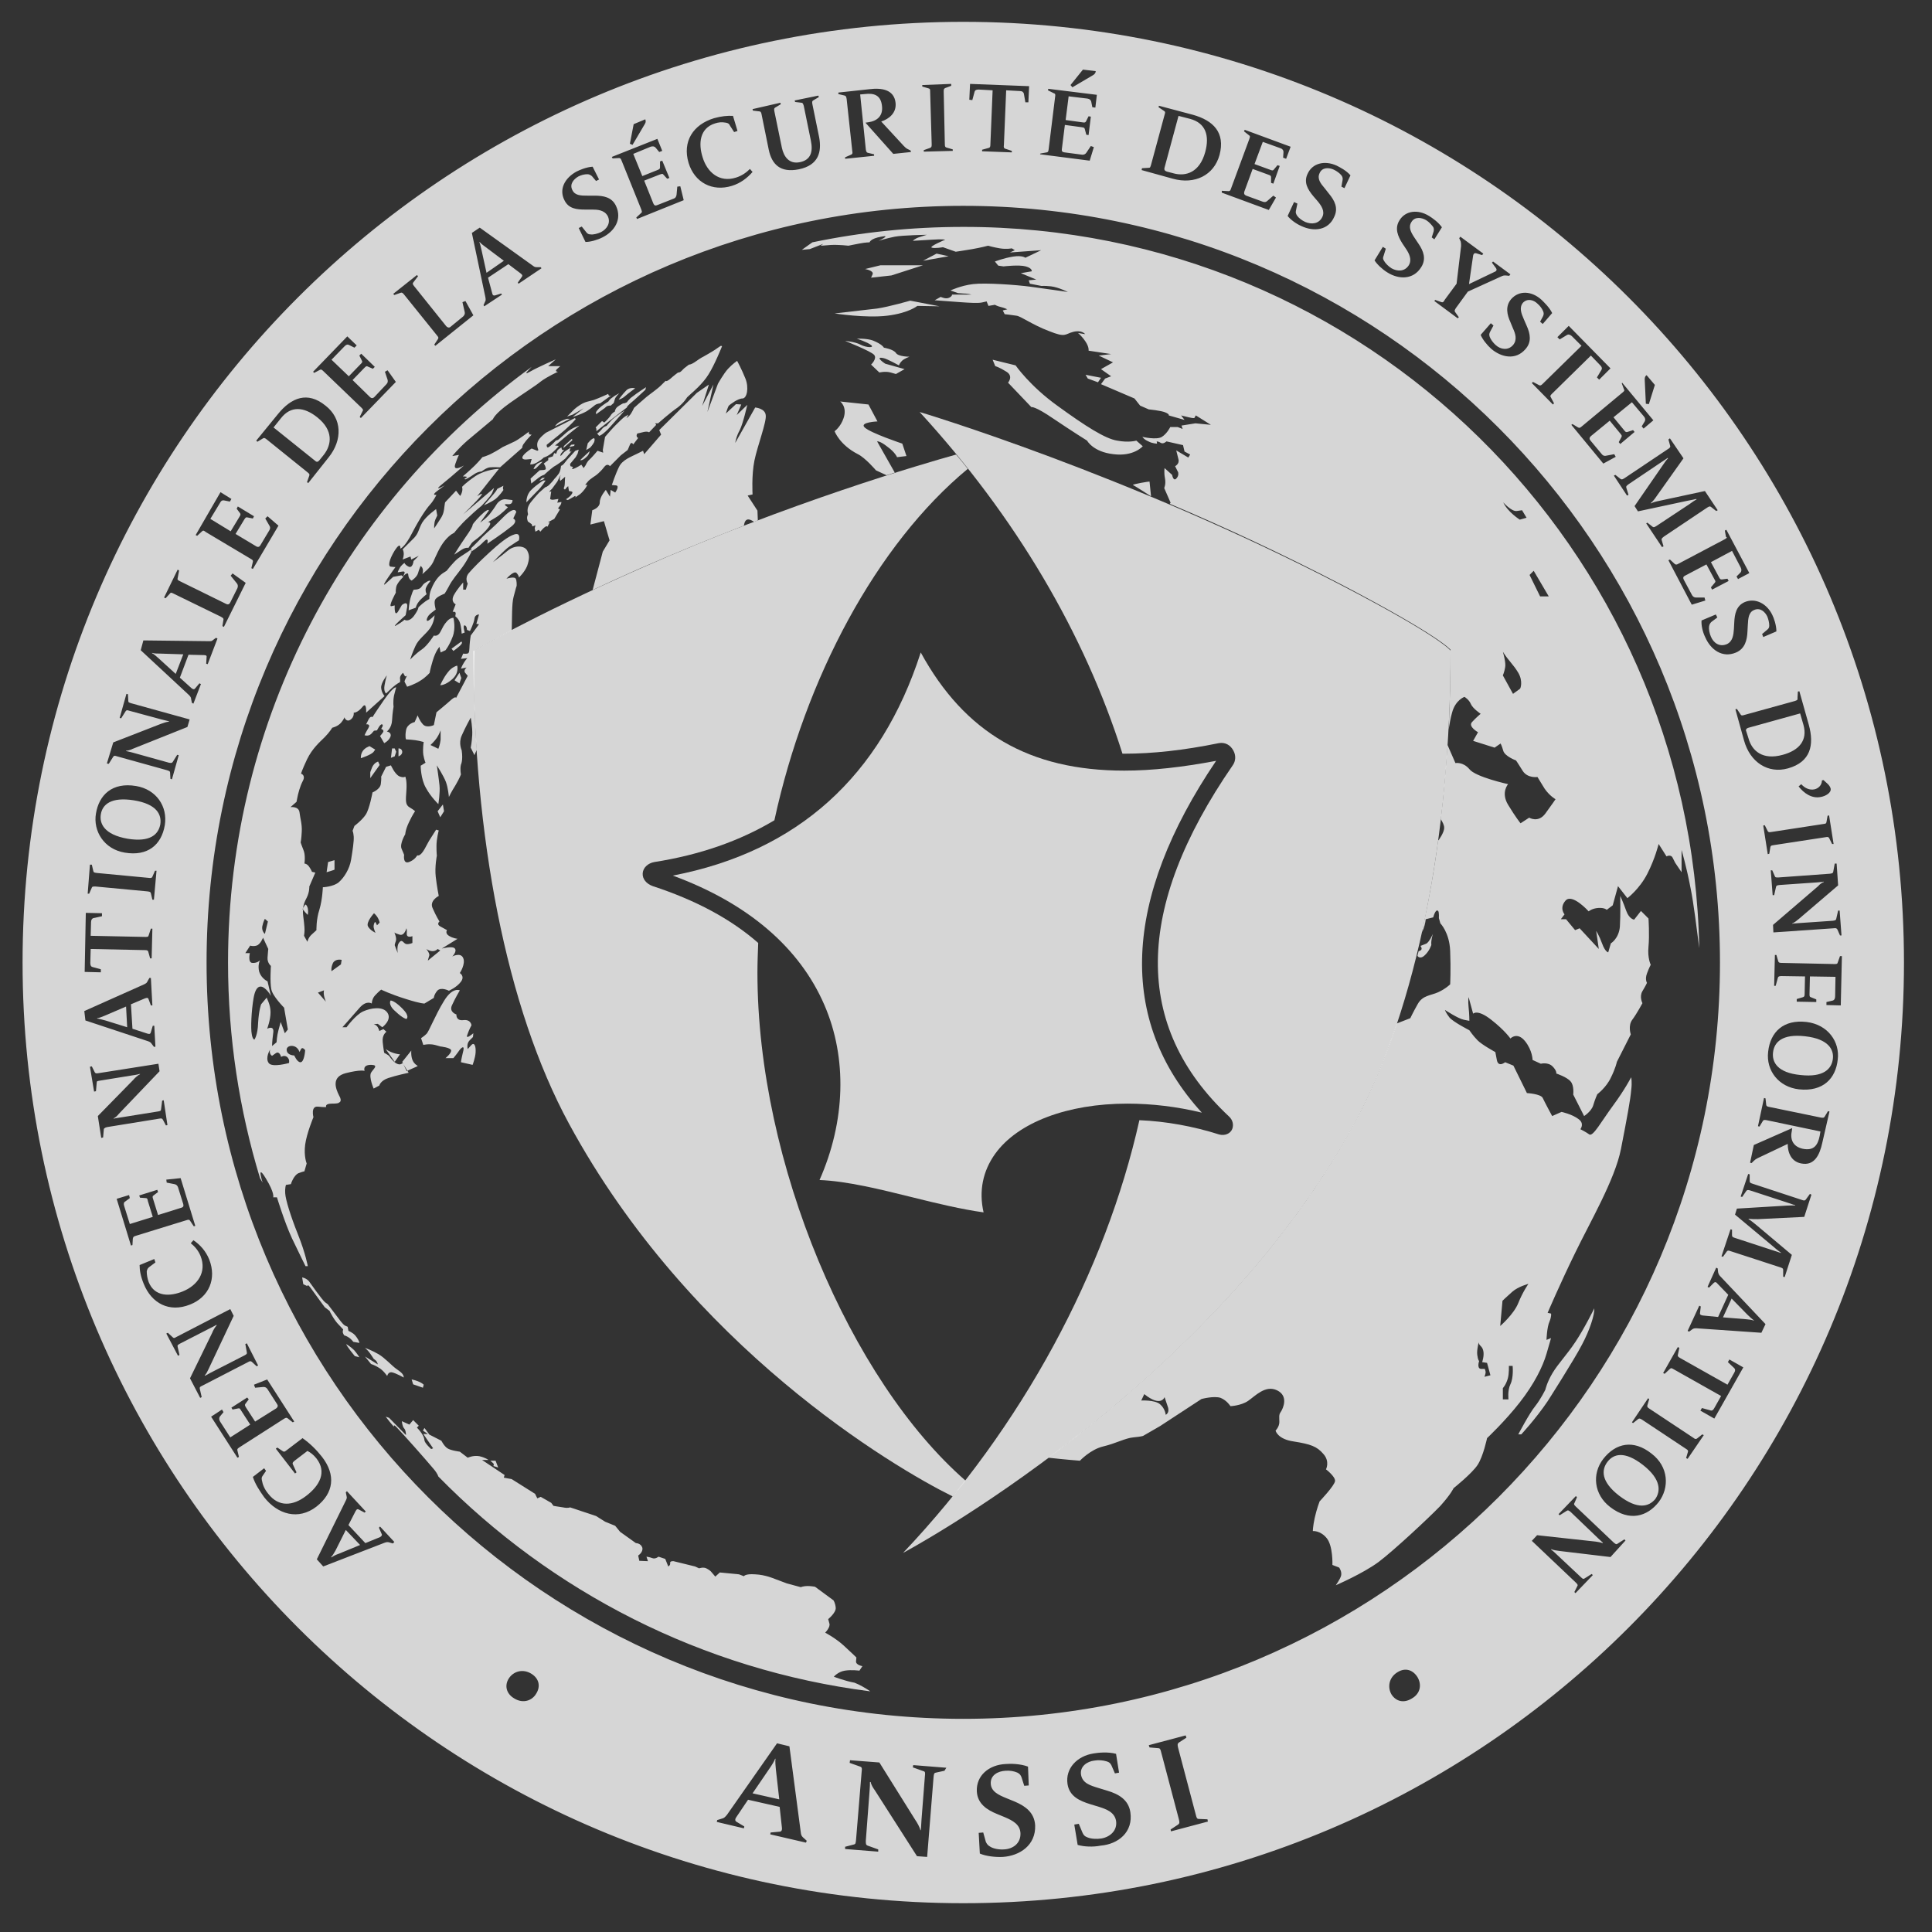 <svg xmlns="http://www.w3.org/2000/svg" width="63" height="63" viewBox="0 0 63 63" fill="none">
<rect x="0" y="0" width="63" height="63" fill="#333333" stroke="none"/>
<path d="M56.933 43.018C57.031 43.031 57.129 43.031 57.19 43.068V43.055C57.141 43.018 57.068 42.957 56.982 42.871L56.466 42.344L56.184 42.957L56.933 43.018ZM57.019 24.086C57.129 24.479 57.472 24.798 58.135 24.613C58.675 24.466 58.945 24.135 58.81 23.644L58.7 23.264L57.019 23.73C56.933 23.755 56.92 23.804 56.945 23.853L57.019 24.086ZM10.417 15.006L10.565 14.822C10.81 14.503 10.884 14.037 10.344 13.607C9.914 13.264 9.485 13.227 9.166 13.632L8.92 13.939L10.282 15.031C10.331 15.08 10.38 15.055 10.417 15.006ZM58.859 33.791C58.111 33.706 57.853 33.988 57.816 34.319C57.779 34.638 57.963 34.982 58.712 35.055C59.472 35.141 59.73 34.847 59.767 34.528C59.804 34.233 59.632 33.877 58.859 33.791ZM60.025 32.785L60.062 31.178H60L59.926 31.387C59.914 31.436 59.89 31.436 59.804 31.436L58.098 31.399C58.025 31.399 58 31.387 57.988 31.35L57.926 31.141H57.877L57.853 32.147H57.902L57.976 31.877C57.988 31.84 58.025 31.828 58.098 31.828L58.859 31.84L58.847 32.405C58.847 32.478 58.834 32.503 58.798 32.515L58.589 32.577V32.663L59.227 32.675V32.589L59.043 32.515C59.006 32.503 59.006 32.478 59.006 32.405L59.019 31.84L59.853 31.853L59.841 32.491C59.841 32.577 59.804 32.614 59.767 32.626L59.558 32.675V32.773L60.025 32.785ZM58.908 33.325C58.16 33.239 57.73 33.644 57.657 34.294C57.583 34.908 58 35.448 58.663 35.522C59.46 35.607 59.865 35.153 59.926 34.552C60 33.988 59.62 33.411 58.908 33.325ZM59.657 36.245L59.608 36.233L59.497 36.417C59.472 36.454 59.448 36.454 59.374 36.442L57.706 36.098C57.632 36.086 57.608 36.074 57.595 36.037L57.571 35.816L57.522 35.804L57.325 36.724L57.374 36.736L57.485 36.552C57.509 36.515 57.534 36.515 57.608 36.528L59.362 36.896L59.337 37.043C59.276 37.337 59.154 37.534 58.785 37.46C58.454 37.386 58.368 37.141 58.43 36.871L58.442 36.785L57.19 37.337L57.068 37.914L57.117 37.926L57.19 37.853C57.227 37.816 57.264 37.791 57.313 37.767L58.295 37.301C58.295 37.583 58.405 37.877 58.736 37.939C59.166 38.025 59.338 37.657 59.423 37.264L59.657 36.245ZM59.068 38.957L59.019 38.932L58.884 39.117C58.859 39.153 58.822 39.153 58.761 39.129L57.154 38.601C57.08 38.577 57.055 38.564 57.055 38.515V38.294L57.006 38.282L56.761 39.018L56.81 39.031L56.945 38.834C56.969 38.798 57.006 38.798 57.08 38.822L58.282 39.215C58.43 39.264 58.491 39.288 58.54 39.301V39.313C58.454 39.301 58.368 39.313 58.27 39.313L56.638 39.411L56.577 39.607L57.841 40.663C57.951 40.761 58.037 40.822 58.074 40.847V40.859C58 40.834 57.902 40.798 57.816 40.773L56.577 40.368C56.503 40.344 56.479 40.331 56.479 40.282V40.098L56.43 40.086L56.135 40.969L56.184 40.982L56.307 40.81C56.331 40.773 56.368 40.773 56.43 40.798L58.049 41.325C58.123 41.35 58.147 41.362 58.147 41.411V41.632L58.196 41.644L58.43 40.92L57.264 39.939C57.166 39.865 57.104 39.804 57.019 39.755V39.742C57.117 39.755 57.19 39.755 57.325 39.755L58.834 39.681L59.068 38.957ZM57.571 43.178L56.098 41.62C56.049 41.571 56.037 41.534 56.025 41.485L56.012 41.362L55.963 41.337L55.681 41.963L55.73 41.988L55.877 41.84C55.914 41.804 55.951 41.791 56 41.853L56.356 42.221L56.025 42.945L55.522 42.896C55.448 42.883 55.423 42.859 55.436 42.81L55.46 42.601L55.411 42.577L55.031 43.399L55.08 43.423L55.178 43.35C55.215 43.325 55.239 43.313 55.313 43.313L57.436 43.46L57.571 43.178ZM56.847 44.589L56.393 44.331L56.344 44.417L56.552 44.614C56.589 44.65 56.589 44.699 56.552 44.761L56.331 45.153L54.785 44.282C54.724 44.245 54.7 44.221 54.712 44.184L54.761 43.951L54.712 43.926L54.233 44.773L54.282 44.798L54.454 44.638C54.491 44.601 54.516 44.614 54.577 44.65L56.123 45.522L55.902 45.914C55.865 45.988 55.816 46.012 55.767 45.988L55.497 45.914L55.448 46L55.902 46.258L56.847 44.589ZM55.558 46.798L55.509 46.773L55.338 46.908C55.301 46.932 55.276 46.932 55.215 46.883L53.791 45.939C53.73 45.902 53.706 45.877 53.718 45.828L53.779 45.62L53.742 45.595L53.215 46.38L53.252 46.405L53.423 46.27C53.46 46.245 53.485 46.258 53.546 46.294L54.969 47.239C55.031 47.276 55.055 47.301 55.043 47.337L54.982 47.546L55.031 47.571L55.558 46.798ZM53.853 47.399C53.264 46.932 52.687 47.055 52.282 47.571C51.902 48.061 51.976 48.736 52.503 49.141C53.141 49.632 53.718 49.448 54.086 48.982C54.442 48.515 54.417 47.828 53.853 47.399ZM53.006 50.233L52.969 50.196L52.736 50.344C52.7 50.368 52.675 50.344 52.614 50.294L51.387 49.129C51.338 49.08 51.313 49.055 51.338 49.018L51.423 48.822L51.387 48.785L50.822 49.374L50.859 49.411L51.092 49.264C51.129 49.239 51.154 49.252 51.215 49.301L52.111 50.16C52.172 50.221 52.233 50.27 52.27 50.307L52.258 50.319C52.196 50.294 52.111 50.282 52.037 50.27L50.123 50.061L49.951 50.245L51.387 51.607C51.436 51.657 51.46 51.681 51.436 51.718L51.338 51.914L51.374 51.951L51.939 51.362L51.902 51.325L51.669 51.472C51.632 51.497 51.608 51.485 51.558 51.436L50.773 50.699C50.7 50.626 50.614 50.552 50.577 50.528L50.589 50.515C50.65 50.552 50.785 50.564 50.871 50.577L52.516 50.773L53.006 50.233ZM56.086 31.387C56.086 17.767 45.043 6.712 31.411 6.712C17.791 6.712 6.736 17.755 6.736 31.387C6.736 45.018 17.791 56.049 31.411 56.049C45.043 56.049 56.086 45.006 56.086 31.387ZM46.221 54.687C46.074 54.454 45.828 54.368 45.571 54.528C45.288 54.699 45.239 55.018 45.374 55.252C45.522 55.485 45.779 55.546 46.037 55.386C46.319 55.227 46.368 54.932 46.221 54.687ZM39.387 59.399L39.374 59.325L39.092 59.313C39.031 59.313 39.019 59.276 38.994 59.178L38.417 56.994C38.393 56.896 38.393 56.859 38.442 56.822L38.687 56.663L38.663 56.589L37.46 56.908L37.485 56.982L37.767 57.006C37.828 57.006 37.841 57.043 37.865 57.141L38.442 59.325C38.466 59.423 38.466 59.46 38.417 59.497L38.172 59.657L38.184 59.718L39.387 59.399ZM36.859 59.092C36.798 58.687 36.479 58.503 36.111 58.393L35.828 58.307C35.546 58.221 35.301 58.147 35.252 57.877C35.203 57.595 35.46 57.436 35.681 57.411C35.828 57.386 35.963 57.399 36.086 57.436C36.172 57.46 36.209 57.497 36.245 57.571L36.356 57.828L36.491 57.804L36.393 57.19C36.123 57.117 35.804 57.153 35.657 57.178C35.117 57.264 34.736 57.669 34.81 58.172C34.871 58.577 35.203 58.724 35.558 58.834L35.841 58.92C36.074 58.994 36.344 59.092 36.393 59.374C36.442 59.693 36.196 59.902 35.914 59.951C35.755 59.975 35.571 59.963 35.46 59.914C35.362 59.877 35.338 59.84 35.301 59.767L35.178 59.472L35.031 59.497L35.141 60.16C35.35 60.221 35.644 60.233 35.89 60.184C36.466 60.135 36.957 59.742 36.859 59.092ZM33.755 59.522C33.73 59.104 33.436 58.896 33.092 58.748L32.822 58.638C32.552 58.528 32.319 58.417 32.307 58.16C32.295 57.877 32.552 57.755 32.785 57.742C32.933 57.73 33.068 57.755 33.178 57.804C33.252 57.84 33.288 57.89 33.313 57.963L33.399 58.233L33.546 58.221L33.522 57.607C33.264 57.509 32.933 57.509 32.798 57.522C32.245 57.546 31.828 57.902 31.853 58.417C31.877 58.822 32.184 59.018 32.516 59.153L32.785 59.264C33.006 59.362 33.264 59.485 33.276 59.779C33.288 60.11 33.031 60.294 32.736 60.307C32.577 60.319 32.393 60.282 32.295 60.221C32.209 60.172 32.184 60.135 32.147 60.061L32.062 59.755L31.914 59.767L31.951 60.442C32.147 60.528 32.454 60.564 32.7 60.552C33.252 60.515 33.779 60.172 33.755 59.522ZM30.859 57.644L29.779 57.558L29.767 57.632L30.111 57.755C30.172 57.767 30.172 57.816 30.16 57.914L30.049 59.337C30.037 59.485 30.037 59.62 30.025 59.681H30.012C30 59.595 29.902 59.423 29.841 59.337L28.675 57.472L27.718 57.399L27.706 57.485L28.049 57.607C28.111 57.632 28.111 57.669 28.098 57.767L27.914 60C27.902 60.098 27.902 60.135 27.841 60.147L27.558 60.221V60.294L28.638 60.38V60.307L28.295 60.184C28.233 60.16 28.233 60.123 28.233 60.025L28.356 58.393C28.368 58.282 28.368 58.172 28.368 58.11H28.393C28.405 58.196 28.466 58.294 28.528 58.38L29.902 60.528L30.233 60.552L30.442 57.951C30.454 57.853 30.454 57.816 30.515 57.804L30.798 57.742L30.859 57.644ZM26.307 60.025L26.184 59.914C26.135 59.865 26.123 59.84 26.111 59.742L25.742 56.945L25.338 56.847L23.706 59.178C23.644 59.252 23.608 59.288 23.546 59.301L23.387 59.35L23.374 59.411L24.258 59.62L24.27 59.558L24.025 59.411C23.976 59.386 23.951 59.337 24.012 59.252L24.393 58.687L25.423 58.92L25.497 59.595C25.509 59.693 25.473 59.73 25.411 59.73L25.129 59.755L25.117 59.816L26.282 60.086L26.307 60.025ZM17.325 54.577C17.043 54.405 16.736 54.503 16.589 54.736C16.442 54.969 16.515 55.239 16.773 55.386C17.055 55.558 17.35 55.46 17.485 55.227C17.632 54.994 17.583 54.736 17.325 54.577ZM12.859 50.282L12.393 49.779L12.356 49.816L12.442 50.012C12.466 50.049 12.454 50.086 12.393 50.123L11.914 50.319L11.362 49.73L11.595 49.276C11.632 49.203 11.669 49.203 11.706 49.227L11.89 49.325L11.927 49.288L11.313 48.626L11.276 48.663L11.301 48.785C11.313 48.834 11.313 48.859 11.276 48.932L10.331 50.847L10.54 51.08L12.54 50.307C12.614 50.282 12.638 50.282 12.687 50.294L12.81 50.331L12.859 50.282ZM10.319 49.129C10.884 48.687 10.957 48.098 10.503 47.509C10.319 47.276 10.111 47.068 9.865 46.896L9.35 47.288C9.288 47.337 9.264 47.35 9.227 47.325L9.043 47.203L8.994 47.239L9.62 48.049L9.669 48.012L9.546 47.742C9.534 47.706 9.546 47.681 9.607 47.632L10.025 47.313C10.123 47.362 10.221 47.436 10.319 47.558C10.663 48 10.43 48.442 9.976 48.785C9.558 49.104 9.092 49.153 8.749 48.712C8.626 48.564 8.565 48.417 8.54 48.27C8.528 48.209 8.528 48.172 8.565 48.123L8.675 47.963L8.614 47.877L8.246 48.16C8.319 48.393 8.466 48.614 8.614 48.822C9.055 49.386 9.73 49.583 10.319 49.129ZM7.816 47.19L9.252 46.27C9.313 46.233 9.338 46.221 9.374 46.245L9.546 46.38L9.595 46.356L8.712 44.982L8.282 45.153L8.319 45.252L8.589 45.227C8.638 45.227 8.687 45.239 8.724 45.301L9.031 45.779C9.068 45.828 9.068 45.877 9.006 45.926L8.319 46.356L8.025 45.902C7.988 45.84 7.976 45.816 8 45.779L8.111 45.632L8.061 45.571L7.546 45.902L7.583 45.963L7.767 45.926C7.816 45.914 7.828 45.939 7.865 46L8.16 46.454L7.509 46.871L7.178 46.356C7.141 46.294 7.141 46.245 7.166 46.196L7.288 46.049L7.239 45.963L6.884 46.196L7.742 47.534L7.792 47.509L7.742 47.301C7.73 47.252 7.742 47.239 7.816 47.19ZM6.589 45.19L8.086 44.417C8.147 44.38 8.172 44.38 8.209 44.405L8.368 44.552L8.417 44.528L8.049 43.804L8 43.828L8.049 44.098C8.061 44.147 8.037 44.16 7.976 44.196L6.871 44.761C6.798 44.798 6.724 44.847 6.687 44.859L6.675 44.847C6.724 44.81 6.761 44.724 6.798 44.65L7.62 42.908L7.509 42.687L5.755 43.595C5.693 43.632 5.669 43.644 5.632 43.607L5.473 43.46L5.423 43.485L5.804 44.209L5.853 44.184L5.792 43.914C5.779 43.865 5.804 43.853 5.865 43.816L6.822 43.325C6.92 43.276 7.019 43.227 7.055 43.203L7.068 43.215C7.019 43.264 6.945 43.386 6.92 43.46L6.196 44.945L6.528 45.583L6.577 45.558L6.515 45.288C6.503 45.239 6.528 45.215 6.589 45.19ZM6.196 42.54C6.822 42.294 7.068 41.693 6.822 41.068C6.712 40.798 6.528 40.589 6.307 40.442L6.221 40.54C6.344 40.638 6.466 40.773 6.54 40.957C6.749 41.485 6.442 41.914 5.963 42.11C5.546 42.282 5.043 42.294 4.847 41.804C4.81 41.693 4.785 41.583 4.785 41.46C4.798 41.386 4.822 41.35 4.871 41.313L5.068 41.166L5.031 41.055L4.552 41.252C4.552 41.423 4.589 41.632 4.687 41.865C4.945 42.503 5.522 42.81 6.196 42.54ZM4.442 40.294L6.074 39.791C6.147 39.767 6.172 39.767 6.196 39.804L6.319 39.988L6.368 39.975L5.89 38.417L5.423 38.466L5.436 38.564L5.693 38.614C5.742 38.626 5.779 38.65 5.804 38.712L5.976 39.264C5.988 39.325 5.988 39.362 5.902 39.386L5.154 39.62L4.994 39.104C4.969 39.031 4.969 39.006 5.006 38.982L5.154 38.871L5.129 38.798L4.54 38.982L4.565 39.055L4.749 39.068C4.798 39.068 4.81 39.092 4.822 39.166L4.982 39.681L4.233 39.914L4.049 39.325C4.025 39.252 4.037 39.203 4.086 39.178L4.233 39.068L4.209 38.969L3.804 39.092L4.27 40.614L4.319 40.601L4.331 40.393C4.344 40.331 4.356 40.319 4.442 40.294ZM3.522 36.748L5.19 36.478C5.264 36.466 5.288 36.466 5.313 36.515L5.411 36.699L5.46 36.687L5.338 35.877L5.288 35.89L5.252 36.172C5.252 36.221 5.227 36.233 5.141 36.245L3.914 36.442C3.828 36.454 3.755 36.466 3.706 36.478V36.466C3.767 36.442 3.828 36.38 3.877 36.319L5.203 34.932L5.166 34.687L3.215 34.994C3.141 35.006 3.117 35.006 3.092 34.969L2.994 34.773L2.933 34.785L3.068 35.595L3.129 35.583L3.154 35.301C3.154 35.252 3.178 35.252 3.252 35.239L4.307 35.068C4.417 35.055 4.515 35.031 4.565 35.018V35.031C4.503 35.055 4.393 35.153 4.344 35.215L3.19 36.393L3.301 37.104L3.362 37.092L3.387 36.81C3.423 36.773 3.448 36.761 3.522 36.748ZM2.785 33.276L4.822 33.951C4.896 33.975 4.92 34 4.945 34.037L5.019 34.135H5.068L5.031 33.448H4.982L4.92 33.657C4.908 33.706 4.884 33.73 4.81 33.706L4.319 33.546L4.27 32.748L4.736 32.552C4.81 32.528 4.834 32.54 4.847 32.589L4.92 32.785H4.969L4.92 31.89H4.871L4.81 32C4.785 32.049 4.773 32.061 4.7 32.098L2.749 32.969L2.785 33.276ZM2.761 31.693L3.288 31.706V31.607L3.019 31.534C2.969 31.521 2.945 31.485 2.945 31.399L2.957 30.945L4.724 30.982C4.798 30.982 4.822 30.994 4.834 31.031L4.896 31.252H4.945L4.969 30.282H4.92L4.847 30.503C4.834 30.552 4.81 30.552 4.736 30.552L2.957 30.515L2.969 30.074C2.969 29.988 3.006 29.951 3.043 29.939L3.325 29.877V29.779L2.798 29.767L2.761 31.693ZM2.859 29.141H2.908L2.994 28.945C3.006 28.908 3.031 28.908 3.117 28.908L4.81 29.067C4.884 29.08 4.908 29.08 4.92 29.129L4.969 29.337H5.019L5.104 28.393H5.055L4.969 28.589C4.957 28.626 4.92 28.638 4.847 28.626L3.154 28.466C3.08 28.454 3.055 28.454 3.043 28.405L2.994 28.196H2.933L2.859 29.141ZM4.074 27.804C4.81 27.926 5.264 27.558 5.374 26.908C5.473 26.294 5.092 25.742 4.442 25.632C3.657 25.497 3.227 25.926 3.129 26.528C3.031 27.092 3.387 27.693 4.074 27.804ZM3.485 24.896L3.546 24.908L3.693 24.675C3.718 24.638 3.742 24.638 3.816 24.663L5.448 25.117C5.522 25.141 5.546 25.153 5.546 25.19L5.558 25.399L5.607 25.411L5.828 24.626L5.779 24.613L5.632 24.847C5.607 24.883 5.583 24.883 5.509 24.871L4.319 24.54C4.233 24.515 4.16 24.503 4.111 24.491V24.479C4.172 24.479 4.258 24.454 4.331 24.417L6.111 23.706L6.184 23.46L4.282 22.933C4.209 22.908 4.184 22.908 4.184 22.859L4.172 22.638L4.123 22.626L3.902 23.411L3.951 23.423L4.098 23.19C4.123 23.153 4.147 23.153 4.221 23.178L5.264 23.46C5.362 23.485 5.473 23.509 5.509 23.521V23.534C5.436 23.534 5.301 23.583 5.239 23.607L3.693 24.209L3.485 24.896ZM4.589 21.203L6.16 22.663C6.209 22.712 6.233 22.748 6.233 22.798L6.258 22.92L6.307 22.945L6.552 22.307L6.503 22.282L6.368 22.442C6.344 22.479 6.307 22.491 6.246 22.442L5.865 22.098L6.147 21.35L6.65 21.362C6.724 21.362 6.749 21.387 6.736 21.436L6.724 21.644L6.773 21.657L7.092 20.822L7.043 20.798L6.945 20.871C6.908 20.908 6.884 20.908 6.81 20.908L4.675 20.883L4.589 21.203ZM5.35 19.485L5.399 19.509L5.546 19.35C5.571 19.313 5.595 19.325 5.669 19.362L7.203 20.11C7.264 20.147 7.288 20.16 7.288 20.196L7.252 20.417L7.301 20.442L8.012 19.006L7.583 18.699L7.522 18.773L7.73 19.031C7.755 19.067 7.767 19.117 7.742 19.178L7.509 19.644C7.485 19.693 7.448 19.73 7.374 19.693L5.877 18.957C5.804 18.92 5.779 18.908 5.792 18.859L5.841 18.601L5.792 18.577L5.35 19.485ZM6.38 17.448L6.43 17.472L6.589 17.325C6.626 17.288 6.65 17.301 6.712 17.35L8.172 18.221C8.233 18.258 8.258 18.27 8.246 18.319L8.196 18.528L8.246 18.552L9.08 17.141L8.724 16.834L8.65 16.908L8.785 17.141C8.81 17.178 8.822 17.227 8.785 17.288L8.491 17.779C8.466 17.828 8.417 17.853 8.356 17.816L7.681 17.411L7.963 16.945C8 16.883 8.025 16.859 8.061 16.871L8.246 16.908L8.282 16.834L7.755 16.515L7.718 16.589L7.828 16.736C7.853 16.773 7.841 16.798 7.804 16.859L7.522 17.325L6.859 16.92L7.178 16.393C7.215 16.319 7.264 16.307 7.313 16.319L7.497 16.356L7.546 16.27L7.19 16.049L6.38 17.448ZM8.356 14.368L8.393 14.405L8.577 14.294C8.614 14.27 8.638 14.282 8.7 14.331L10.025 15.399C10.086 15.448 10.098 15.46 10.086 15.509L10.012 15.718L10.049 15.755L10.712 14.92C11.178 14.344 11.153 13.644 10.614 13.227C10.025 12.748 9.497 12.969 9.068 13.497L8.356 14.368ZM10.209 12.123L10.245 12.159L10.43 12.061C10.466 12.037 10.491 12.049 10.552 12.11L11.779 13.288C11.828 13.337 11.853 13.362 11.828 13.399L11.73 13.595L11.767 13.632L12.908 12.454L12.638 12.074L12.552 12.123L12.638 12.38C12.65 12.43 12.65 12.479 12.601 12.528L12.209 12.945C12.172 12.982 12.123 13.006 12.062 12.945L11.497 12.393L11.877 12C11.927 11.951 11.951 11.926 11.988 11.951L12.16 12.025L12.221 11.963L11.779 11.534L11.718 11.595L11.804 11.767C11.828 11.804 11.804 11.828 11.755 11.877L11.374 12.27L10.81 11.73L11.239 11.288C11.301 11.227 11.338 11.227 11.387 11.252L11.558 11.337L11.632 11.264L11.325 10.969L10.209 12.123ZM12.822 9.583L12.859 9.62L13.068 9.546C13.104 9.534 13.129 9.546 13.178 9.607L14.245 10.932C14.295 10.994 14.307 11.006 14.282 11.055L14.16 11.239L14.197 11.276L15.436 10.282L15.178 9.816L15.08 9.853L15.153 10.172C15.166 10.221 15.153 10.27 15.104 10.319L14.7 10.65C14.663 10.687 14.614 10.699 14.552 10.638L13.509 9.337C13.46 9.276 13.448 9.252 13.473 9.215L13.632 9.006L13.595 8.969L12.822 9.583ZM15.387 7.595L15.828 9.693C15.841 9.767 15.841 9.804 15.816 9.841L15.767 9.951L15.791 9.988L16.368 9.607L16.344 9.571L16.147 9.632C16.098 9.644 16.061 9.632 16.049 9.558L15.914 9.055L16.577 8.614L16.982 8.92C17.043 8.969 17.043 8.994 17.006 9.043L16.884 9.215L16.908 9.252L17.657 8.748L17.632 8.712H17.509C17.46 8.712 17.436 8.712 17.374 8.663L15.644 7.423L15.387 7.595ZM18.405 6.528C18.54 6.81 18.81 6.834 19.092 6.834H19.313C19.485 6.834 19.706 6.847 19.816 7.043C19.927 7.264 19.791 7.472 19.595 7.571C19.485 7.62 19.35 7.656 19.264 7.644C19.19 7.644 19.154 7.62 19.117 7.571L18.97 7.387L18.871 7.436L19.092 7.89C19.252 7.89 19.473 7.828 19.644 7.742C20.037 7.546 20.295 7.153 20.086 6.712C19.951 6.429 19.681 6.38 19.387 6.38H19.166C18.945 6.38 18.749 6.38 18.663 6.196C18.564 6 18.712 5.84 18.859 5.755C18.957 5.706 19.055 5.681 19.154 5.681C19.215 5.681 19.252 5.706 19.301 5.742L19.436 5.902L19.534 5.853L19.325 5.436C19.117 5.448 18.896 5.546 18.798 5.595C18.417 5.804 18.221 6.172 18.405 6.528ZM19.951 5.117L19.976 5.166L20.184 5.153C20.233 5.153 20.245 5.178 20.27 5.239L20.908 6.822C20.933 6.896 20.945 6.92 20.908 6.945L20.749 7.092L20.773 7.141L22.295 6.528L22.184 6.074L22.086 6.086L22.061 6.356C22.049 6.405 22.037 6.454 21.963 6.479L21.436 6.687C21.374 6.712 21.338 6.712 21.301 6.626L21.006 5.89L21.509 5.693C21.583 5.669 21.608 5.656 21.632 5.693L21.755 5.828L21.828 5.804L21.595 5.239L21.522 5.264V5.46C21.522 5.509 21.497 5.521 21.436 5.546L20.945 5.742L20.65 5.018L21.215 4.785C21.288 4.761 21.338 4.773 21.374 4.81L21.497 4.957L21.595 4.92L21.436 4.528L19.951 5.117ZM20.54 4.687L20.626 4.724L21.031 4.037C21.068 3.975 21.055 3.939 21.043 3.89L20.663 4.049L20.54 4.687ZM22.454 5.313C22.65 5.951 23.227 6.258 23.865 6.061C24.147 5.975 24.368 5.804 24.54 5.607L24.454 5.509C24.344 5.62 24.197 5.73 24 5.791C23.46 5.963 23.055 5.62 22.908 5.117C22.773 4.687 22.81 4.184 23.313 4.025C23.423 3.988 23.534 3.975 23.669 4C23.742 4.012 23.779 4.037 23.804 4.098L23.939 4.307L24.049 4.27L23.902 3.779C23.73 3.767 23.509 3.791 23.288 3.853C22.601 4.061 22.245 4.614 22.454 5.313ZM24.54 3.558L24.552 3.607L24.761 3.632C24.798 3.632 24.822 3.656 24.834 3.73L25.068 4.883C25.166 5.35 25.436 5.644 26.049 5.521C26.7 5.387 26.798 4.945 26.712 4.479L26.491 3.399C26.479 3.325 26.479 3.301 26.515 3.276L26.7 3.166L26.687 3.117L25.914 3.276L25.927 3.325L26.135 3.35C26.172 3.35 26.184 3.374 26.209 3.448L26.442 4.589C26.515 4.945 26.442 5.215 26.086 5.288C25.73 5.362 25.558 5.104 25.497 4.822L25.252 3.632C25.239 3.558 25.239 3.534 25.276 3.509L25.46 3.399L25.448 3.35L24.54 3.558ZM27.338 3.018V3.067L27.546 3.117C27.583 3.129 27.595 3.153 27.608 3.227L27.791 4.92C27.804 4.994 27.804 5.018 27.755 5.043L27.558 5.129V5.178L28.503 5.08V5.031L28.295 4.982C28.258 4.969 28.245 4.945 28.233 4.871L28.049 3.08L28.196 3.067C28.491 3.031 28.724 3.092 28.761 3.46C28.798 3.791 28.589 3.951 28.307 3.988L28.221 4L29.129 5.018L29.706 4.957L29.693 4.908L29.595 4.859C29.546 4.834 29.522 4.81 29.473 4.761L28.736 3.963C28.994 3.877 29.239 3.681 29.203 3.35C29.154 2.92 28.749 2.859 28.356 2.908L27.338 3.018ZM30.074 2.773V2.822L30.282 2.883C30.331 2.896 30.331 2.92 30.331 2.994L30.381 4.699C30.381 4.773 30.381 4.798 30.331 4.822L30.123 4.896V4.945L31.068 4.92V4.871L30.859 4.81C30.822 4.798 30.81 4.773 30.81 4.699L30.773 2.994C30.773 2.92 30.773 2.896 30.822 2.871L31.018 2.798V2.736L30.074 2.773ZM31.608 3.252L31.706 3.264L31.779 2.994C31.791 2.945 31.828 2.92 31.914 2.92L32.368 2.945L32.295 4.712C32.295 4.785 32.282 4.81 32.245 4.822L32.025 4.883V4.933L32.994 4.969V4.92L32.773 4.847C32.736 4.834 32.724 4.798 32.736 4.724L32.81 2.945L33.252 2.969C33.338 2.969 33.374 3.006 33.387 3.055L33.436 3.337H33.534L33.558 2.81L31.632 2.736L31.608 3.252ZM33.914 5.031L35.534 5.239L35.669 4.798L35.571 4.761L35.423 4.982C35.399 5.018 35.35 5.055 35.276 5.043L34.712 4.969C34.65 4.957 34.614 4.945 34.626 4.859L34.724 4.074L35.264 4.147C35.338 4.16 35.362 4.16 35.374 4.209L35.423 4.393L35.497 4.405L35.571 3.804L35.497 3.791L35.411 3.963C35.387 4 35.362 4 35.288 3.988L34.749 3.914L34.847 3.141L35.46 3.215C35.534 3.227 35.571 3.264 35.583 3.313L35.62 3.497L35.718 3.509L35.767 3.092L34.184 2.896L34.172 2.945L34.368 3.043C34.417 3.055 34.417 3.092 34.405 3.166L34.196 4.859C34.184 4.933 34.184 4.957 34.135 4.969L33.926 5.006L33.914 5.031ZM34.908 2.773L34.969 2.847L35.657 2.442C35.706 2.405 35.73 2.368 35.73 2.319L35.313 2.27L34.908 2.773ZM37.227 5.546L38.245 5.828C38.957 6.025 39.583 5.718 39.767 5.055C39.963 4.319 39.558 3.926 38.896 3.742L37.791 3.448L37.779 3.497L37.963 3.62C38 3.644 38 3.669 37.976 3.742L37.534 5.374C37.509 5.448 37.509 5.472 37.46 5.472L37.239 5.485L37.227 5.546ZM39.841 6.282L41.374 6.847L41.608 6.442L41.522 6.38L41.325 6.552C41.288 6.589 41.239 6.601 41.178 6.577L40.638 6.38C40.589 6.356 40.552 6.331 40.577 6.245L40.847 5.509L41.35 5.693C41.423 5.718 41.448 5.73 41.448 5.779V5.963L41.522 5.988L41.73 5.411L41.657 5.387L41.534 5.534C41.509 5.571 41.472 5.558 41.411 5.534L40.908 5.35L41.178 4.626L41.755 4.834C41.828 4.859 41.853 4.908 41.853 4.957L41.841 5.141L41.939 5.178L42.086 4.785L40.589 4.233L40.565 4.282L40.736 4.417C40.773 4.442 40.761 4.466 40.736 4.54L40.147 6.135C40.123 6.209 40.111 6.233 40.062 6.233L39.841 6.221V6.282ZM42.197 6.589L41.988 7.043C42.086 7.166 42.27 7.301 42.442 7.374C42.834 7.558 43.313 7.521 43.509 7.067C43.644 6.785 43.522 6.54 43.338 6.319L43.203 6.147C43.055 5.975 42.945 5.828 43.031 5.644C43.117 5.448 43.338 5.46 43.497 5.534C43.595 5.583 43.681 5.644 43.742 5.718C43.779 5.767 43.791 5.816 43.779 5.877L43.742 6.086L43.841 6.135L44.037 5.718C43.902 5.558 43.681 5.448 43.583 5.399C43.203 5.227 42.798 5.313 42.638 5.669C42.503 5.951 42.65 6.184 42.822 6.393L42.969 6.564C43.08 6.699 43.215 6.883 43.117 7.08C43.006 7.301 42.773 7.325 42.565 7.239C42.454 7.19 42.344 7.104 42.295 7.031C42.258 6.969 42.245 6.933 42.258 6.871L42.307 6.638L42.197 6.589ZM44.822 8.491C44.908 8.626 45.08 8.785 45.239 8.883C45.608 9.117 46.086 9.129 46.344 8.712C46.516 8.442 46.417 8.184 46.258 7.951L46.135 7.767C46.012 7.583 45.914 7.411 46.025 7.239C46.135 7.055 46.356 7.092 46.503 7.178C46.601 7.239 46.663 7.313 46.724 7.387C46.761 7.436 46.761 7.485 46.749 7.546L46.687 7.742L46.773 7.804L47.019 7.411C46.896 7.239 46.7 7.104 46.601 7.043C46.245 6.822 45.828 6.859 45.632 7.19C45.472 7.448 45.583 7.706 45.73 7.939L45.853 8.123C45.951 8.27 46.049 8.466 45.939 8.65C45.804 8.859 45.571 8.859 45.374 8.748C45.276 8.687 45.178 8.589 45.129 8.503C45.092 8.442 45.092 8.405 45.117 8.344L45.19 8.11L45.092 8.049L44.822 8.491ZM47.006 9.853L46.798 9.779L46.773 9.816L47.534 10.38L47.571 10.344L47.448 10.172C47.423 10.135 47.436 10.11 47.472 10.049L47.865 9.509L48.945 9.018C49.019 8.982 49.043 8.982 49.092 8.982L49.215 8.994L49.252 8.945L48.687 8.528L48.65 8.564L48.785 8.748C48.81 8.785 48.81 8.834 48.749 8.859L47.902 9.264L48.037 8.331C48.049 8.27 48.086 8.245 48.135 8.258L48.331 8.319L48.368 8.27L47.62 7.718L47.583 7.767L47.632 7.877C47.644 7.926 47.644 7.951 47.644 8.025L47.497 9.252L47.117 9.767C47.068 9.853 47.055 9.865 47.006 9.853ZM49.276 9.755C49.08 9.988 49.141 10.258 49.252 10.503L49.338 10.712C49.411 10.871 49.485 11.08 49.338 11.252C49.178 11.436 48.933 11.399 48.773 11.252C48.687 11.178 48.601 11.055 48.577 10.982C48.552 10.908 48.565 10.871 48.589 10.822L48.7 10.614L48.614 10.54L48.282 10.92C48.344 11.068 48.491 11.252 48.626 11.374C48.957 11.656 49.423 11.755 49.742 11.386C49.951 11.153 49.902 10.883 49.779 10.614L49.693 10.417C49.608 10.221 49.534 10.037 49.657 9.877C49.804 9.718 50.012 9.779 50.135 9.902C50.221 9.975 50.282 10.061 50.319 10.147C50.344 10.209 50.344 10.245 50.319 10.307L50.221 10.491L50.307 10.564L50.614 10.209C50.528 10.025 50.344 9.853 50.27 9.779C49.951 9.485 49.534 9.46 49.276 9.755ZM50.785 10.994L50.859 11.068L51.104 10.92C51.141 10.896 51.19 10.908 51.252 10.957L51.571 11.276L50.307 12.515C50.258 12.564 50.233 12.577 50.196 12.564L49.988 12.454L49.951 12.491L50.638 13.19L50.675 13.153L50.565 12.945C50.54 12.908 50.565 12.883 50.614 12.834L51.877 11.595L52.184 11.914C52.245 11.976 52.245 12.025 52.221 12.061L52.074 12.307L52.147 12.38L52.516 12.012L51.154 10.626L50.785 10.994ZM52.884 12.503L52.957 12.699C52.982 12.736 52.957 12.761 52.896 12.81L51.583 13.902C51.522 13.951 51.509 13.963 51.46 13.939L51.276 13.828L51.239 13.853L52.282 15.117L52.687 14.896L52.638 14.81L52.38 14.859C52.331 14.871 52.282 14.871 52.233 14.81L51.865 14.368C51.828 14.319 51.816 14.282 51.877 14.221L52.491 13.718L52.834 14.135C52.884 14.196 52.896 14.209 52.871 14.258L52.785 14.417L52.834 14.479L53.301 14.086L53.252 14.025L53.068 14.086C53.019 14.098 53.006 14.086 52.957 14.025L52.614 13.607L53.215 13.117L53.608 13.583C53.657 13.644 53.657 13.693 53.632 13.742L53.534 13.902L53.595 13.976L53.914 13.706L52.896 12.479L52.884 12.503ZM53.632 12.368L53.669 13.166L53.767 13.178L53.963 12.552L53.693 12.233C53.657 12.258 53.632 12.294 53.632 12.368ZM54.38 14.65L52.969 15.595C52.908 15.632 52.884 15.644 52.847 15.62L52.675 15.485L52.626 15.509L53.055 16.16L53.104 16.135L53.031 15.902C53.019 15.853 53.043 15.841 53.104 15.791L54.16 15.08C54.295 14.994 54.344 14.957 54.38 14.932L54.393 14.945C54.331 15.006 54.282 15.08 54.233 15.153L53.301 16.503L53.411 16.675L55.019 16.331C55.154 16.307 55.264 16.282 55.313 16.27L55.325 16.282C55.264 16.319 55.166 16.38 55.104 16.43L54.012 17.153C53.951 17.19 53.926 17.203 53.89 17.178L53.718 17.043L53.681 17.067L54.196 17.84L54.245 17.816L54.184 17.607C54.172 17.571 54.196 17.546 54.258 17.497L55.669 16.552C55.73 16.515 55.755 16.503 55.791 16.528L55.963 16.663L56.012 16.638L55.595 16.012L54.111 16.331C53.988 16.356 53.902 16.38 53.828 16.417V16.405C53.902 16.344 53.951 16.282 54.025 16.172L54.896 14.945L54.454 14.294L54.405 14.331L54.466 14.552C54.466 14.589 54.442 14.614 54.38 14.65ZM56.245 17.583L54.736 18.38C54.675 18.417 54.65 18.417 54.614 18.393L54.454 18.245L54.405 18.27L55.166 19.718L55.608 19.583L55.583 19.485H55.313C55.264 19.485 55.215 19.472 55.178 19.411L54.908 18.908C54.884 18.859 54.871 18.81 54.945 18.773L55.644 18.405L55.902 18.883C55.939 18.945 55.951 18.969 55.914 19.006L55.791 19.153L55.828 19.227L56.368 18.945L56.331 18.871L56.147 18.896C56.098 18.896 56.086 18.883 56.049 18.81L55.791 18.331L56.479 17.963L56.761 18.503C56.798 18.577 56.785 18.626 56.761 18.663L56.626 18.798L56.675 18.883L57.043 18.687L56.295 17.276L56.245 17.301L56.282 17.509C56.331 17.521 56.307 17.546 56.245 17.583ZM56.896 19.632C56.614 19.755 56.565 20.025 56.552 20.294L56.54 20.515C56.528 20.699 56.503 20.92 56.307 21.006C56.074 21.104 55.877 20.969 55.791 20.761C55.742 20.65 55.718 20.515 55.73 20.43C55.742 20.356 55.767 20.319 55.804 20.282L56 20.135L55.951 20.037L55.485 20.233C55.472 20.393 55.522 20.613 55.608 20.785C55.779 21.178 56.16 21.472 56.614 21.276C56.896 21.153 56.969 20.883 56.982 20.601L56.994 20.38C57.006 20.16 57.019 19.963 57.203 19.89C57.399 19.804 57.558 19.951 57.632 20.11C57.669 20.209 57.693 20.307 57.693 20.405C57.693 20.466 57.669 20.503 57.62 20.54L57.46 20.675L57.497 20.773L57.926 20.589C57.926 20.38 57.841 20.147 57.791 20.049C57.62 19.693 57.252 19.485 56.896 19.632ZM58.528 22.859L56.884 23.313C56.81 23.337 56.785 23.337 56.761 23.301L56.638 23.117L56.589 23.129L56.871 24.147C57.068 24.859 57.657 25.239 58.307 25.055C59.043 24.847 59.166 24.294 58.982 23.632L58.675 22.54L58.626 22.552L58.614 22.761C58.626 22.822 58.601 22.834 58.528 22.859ZM58.736 25.571L58.65 25.644C58.822 25.865 59.08 26.049 59.374 25.988C59.522 25.963 59.73 25.853 59.693 25.706C59.681 25.669 59.657 25.62 59.608 25.571L59.46 25.436L59.411 25.448C59.411 25.607 59.288 25.718 59.154 25.742C59.006 25.767 58.859 25.706 58.736 25.571ZM59.791 27.521L59.644 26.589L59.595 26.601L59.558 26.81C59.546 26.859 59.534 26.859 59.448 26.871L57.767 27.129C57.693 27.141 57.669 27.141 57.644 27.104L57.546 26.908L57.497 26.92L57.644 27.853L57.693 27.84L57.73 27.62C57.742 27.571 57.767 27.571 57.841 27.558L59.522 27.301C59.595 27.288 59.62 27.288 59.644 27.325L59.742 27.521H59.791ZM59.828 28.16L59.779 28.43C59.767 28.479 59.742 28.479 59.669 28.491L57.988 28.613C57.914 28.613 57.89 28.613 57.877 28.577L57.791 28.38H57.742L57.804 29.19H57.853L57.914 28.92C57.926 28.871 57.951 28.871 58.025 28.859L59.264 28.773C59.35 28.761 59.436 28.761 59.472 28.748V28.761C59.411 28.785 59.338 28.834 59.288 28.896L57.816 30.16L57.828 30.405L59.791 30.27C59.865 30.258 59.89 30.27 59.914 30.307L60 30.503H60.049L59.988 29.693H59.939L59.877 29.963C59.865 30.012 59.841 30.012 59.767 30.025L58.7 30.098C58.589 30.11 58.479 30.11 58.442 30.123V30.11C58.503 30.098 58.614 30 58.675 29.951L59.939 28.871L59.89 28.16H59.828ZM62.086 31.387C62.086 48.331 48.356 62.061 31.411 62.061C14.466 62.061 0.736 48.331 0.736 31.387C0.736 14.442 14.466 0.712 31.411 0.712C48.356 0.712 62.086 14.442 62.086 31.387ZM4.16 27.35C4.908 27.472 5.166 27.203 5.227 26.883C5.276 26.564 5.117 26.221 4.368 26.098C3.607 25.976 3.338 26.245 3.288 26.552C3.239 26.847 3.387 27.215 4.16 27.35ZM5.227 21.313C5.129 21.313 5.031 21.313 4.957 21.288V21.301C5.019 21.325 5.092 21.399 5.178 21.472L5.73 21.976L5.976 21.337L5.227 21.313ZM3.423 33.117C3.338 33.153 3.252 33.19 3.166 33.203V33.215C3.227 33.215 3.325 33.252 3.436 33.276L4.147 33.497L4.111 32.822L3.423 33.117ZM16.43 8.503L15.841 8.061C15.767 8 15.681 7.951 15.644 7.89L15.632 7.902C15.657 7.951 15.681 8.061 15.706 8.172L15.865 8.896L16.43 8.503ZM39.301 4.957C39.448 4.417 39.313 4.012 38.81 3.877L38.43 3.779L37.976 5.46C37.951 5.546 37.988 5.571 38.049 5.595L38.282 5.656C38.663 5.755 39.117 5.632 39.301 4.957ZM25.288 57.35H25.276C25.252 57.423 25.178 57.546 25.092 57.669L24.54 58.478L25.411 58.675L25.301 57.706C25.288 57.583 25.276 57.448 25.288 57.35ZM53.571 47.767C52.969 47.301 52.614 47.411 52.417 47.669C52.221 47.926 52.196 48.307 52.798 48.773C53.411 49.239 53.767 49.129 53.976 48.883C54.147 48.638 54.184 48.245 53.571 47.767ZM11.276 49.89L11.742 50.38L11.055 50.663C10.945 50.699 10.859 50.748 10.81 50.785L10.798 50.773C10.847 50.724 10.896 50.638 10.945 50.552L11.276 49.89Z" fill="white" fill-opacity="0.8"/>
<path d="M19.902 13.914C20.135 13.656 20.368 13.386 20.368 13.386C20.368 13.386 20.098 13.558 19.975 13.669C19.865 13.779 19.779 13.889 19.779 13.889C19.779 13.889 19.693 13.902 19.62 14C19.546 14.098 19.472 14.135 19.472 14.135L19.534 14.209C19.546 14.221 19.669 14.172 19.902 13.914ZM20.442 13.117C20.442 13.117 20.368 13.153 20.343 13.153H20.319C20.319 13.153 20.196 13.215 20.123 13.276C20.049 13.35 20.049 13.423 20.049 13.423C20.049 13.423 19.975 13.448 19.914 13.546C19.853 13.644 19.706 13.779 19.706 13.779L19.632 13.73L19.423 13.939C19.423 13.939 19.448 13.963 19.448 14.012V14.061C19.448 14.061 19.755 13.816 19.963 13.656C20.172 13.497 20.442 13.288 20.442 13.288C20.442 13.288 20.429 13.264 20.54 13.166C20.663 13.067 21.043 12.712 21.043 12.712L21.067 12.626C21.067 12.626 20.761 12.822 20.626 12.932C20.515 13.006 20.442 13.117 20.442 13.117ZM20.38 12.92C20.491 12.822 20.712 12.662 20.712 12.662C20.712 12.662 20.528 12.613 20.417 12.736C20.294 12.859 20.172 13.031 20.172 13.031C20.172 13.031 20.27 13.018 20.38 12.92ZM19.84 13.092C19.84 13.092 19.718 13.166 19.607 13.252C19.497 13.337 19.436 13.435 19.436 13.435V13.509L19.693 13.325C19.693 13.325 19.718 13.313 19.767 13.264C19.828 13.215 19.914 13.227 19.914 13.227L20.012 13.141C20.012 13.141 20.024 13.117 20.049 13.018C20.074 12.932 20.196 12.822 20.196 12.822C20.196 12.822 20.049 12.896 19.975 12.957C19.877 13.018 19.84 13.092 19.84 13.092ZM11.288 43.828C11.313 43.914 11.57 44.221 11.57 44.221L11.718 44.258C11.718 44.258 11.644 44.135 11.546 44.025C11.435 43.914 11.288 43.828 11.288 43.828ZM19.031 13.313L18.675 13.595C18.675 13.595 18.933 13.521 19.129 13.411C19.325 13.288 19.387 13.202 19.46 13.178C19.534 13.153 19.57 13.153 19.57 13.153L19.926 12.896C19.926 12.896 19.865 12.92 19.853 12.896C19.84 12.859 19.828 12.847 19.828 12.847C19.828 12.847 19.534 12.982 19.362 13.043C19.202 13.092 19.092 13.092 18.92 13.202C18.748 13.313 18.712 13.362 18.626 13.448C18.54 13.534 18.491 13.583 18.491 13.583L18.675 13.521L19.031 13.313ZM19.374 14.417C19.411 14.307 19.399 14.184 19.166 14.454L19.116 14.675L19.239 14.601C19.239 14.601 19.325 14.515 19.374 14.417ZM15.411 17.116C15.411 17.166 15.35 17.276 15.178 17.521C15.006 17.767 14.81 18.086 14.81 18.086C14.81 18.086 14.92 18.012 15.055 17.926C15.19 17.84 15.276 17.865 15.276 17.865C15.276 17.865 15.313 17.804 15.374 17.718C15.435 17.632 15.595 17.57 15.853 17.288C16.11 17.006 15.914 17.031 15.914 17.031C15.914 17.031 16 16.969 16.172 16.871C16.343 16.773 16.564 16.54 16.564 16.54C16.564 16.54 16.331 16.417 16.577 16.442C16.724 16.454 16.712 16.307 16.712 16.307L16.503 16.282C16.307 16.258 16.196 16.442 16.196 16.442C16.196 16.442 16.123 16.564 16 16.724C15.889 16.883 15.656 17.043 15.656 17.043L15.939 16.65C15.939 16.65 15.951 16.577 15.791 16.699C15.632 16.834 15.411 17.08 15.411 17.116ZM16.098 16.11C16 16.221 15.779 16.478 15.779 16.478C15.779 16.478 16.012 16.38 16.16 16.27C16.307 16.147 16.417 15.975 16.417 15.975C16.417 15.975 16.38 15.939 16.417 15.84L16.221 15.939C16.221 15.926 16.196 16 16.098 16.11ZM11.362 43.399L11.337 43.264L11.252 43.227C11.178 43.19 11.031 42.981 11.031 42.981L10.687 42.528L10.601 42.466C10.515 42.405 10.074 41.779 10.074 41.779C9.975 41.669 9.853 41.656 9.853 41.656L9.89 41.877L10.024 41.939C10.024 41.939 10.012 41.828 10.159 42.037C10.307 42.245 10.589 42.626 10.589 42.626L10.748 42.748C10.748 42.748 10.773 42.81 10.847 42.932C10.92 43.055 10.994 43.141 10.994 43.141L11.19 43.35L11.178 43.411C11.166 43.472 11.227 43.546 11.227 43.546C11.227 43.546 11.288 43.558 11.362 43.607C11.448 43.656 11.521 43.755 11.521 43.755L11.718 43.791C11.718 43.742 11.656 43.632 11.583 43.546C11.497 43.448 11.362 43.399 11.362 43.399ZM15.889 17.73C15.889 17.73 16.405 17.386 16.663 17.178C16.92 16.982 16.736 16.908 16.736 16.908L16.834 16.699C16.834 16.699 16.81 16.466 16.417 16.859C16.037 17.252 15.926 17.313 15.73 17.509C15.546 17.705 15.362 17.877 15.362 17.877V17.988C15.362 17.988 15.595 17.853 15.767 17.669C15.963 17.472 15.889 17.73 15.889 17.73ZM28.822 11.681C28.933 11.705 29.313 11.914 29.313 11.914C29.313 11.914 29.337 11.84 29.411 11.767C29.485 11.693 29.656 11.632 29.656 11.632C29.656 11.632 29.288 11.632 29.215 11.509C29.129 11.386 28.822 11.337 28.822 11.337C28.822 11.337 28.773 11.227 28.466 11.104C28.27 11.031 27.939 11.043 27.939 11.043C27.939 11.043 28.282 11.153 28.405 11.252C28.528 11.35 28.245 11.337 28.061 11.239C27.877 11.141 27.558 11.117 27.558 11.117C27.558 11.117 28.393 11.448 28.503 11.57C28.613 11.693 28.405 11.889 28.405 11.889L28.675 12.147C28.675 12.147 28.871 12.098 29.043 12.147L29.215 12.196L29.497 12.037C29.497 12.037 28.847 11.853 28.883 11.865C28.896 11.889 28.466 11.595 28.822 11.681ZM18.92 15.006C18.982 15.018 19.055 14.969 19.129 14.896C19.215 14.822 19.227 14.712 19.227 14.712C19.227 14.712 18.908 15.006 18.92 15.006ZM20.577 13.485C20.515 13.583 20.429 13.632 20.429 13.632L20.491 13.521C20.491 13.521 20.442 13.546 20.38 13.583C20.319 13.62 20.172 13.767 20.061 13.877C19.951 13.988 19.73 14.245 19.73 14.245L19.656 14.675L19.669 14.761L19.485 14.699C19.485 14.699 19.276 14.945 19.215 14.994C19.153 15.043 19.092 15.178 19.092 15.178L19.031 15.264L18.957 15.153C18.957 15.153 18.785 15.264 18.699 15.288C18.613 15.325 18.687 15.227 18.687 15.227L18.601 15.202L18.589 15.129L18.773 14.908L18.834 14.797L18.847 14.748C18.859 14.699 18.871 14.662 18.871 14.662L18.761 14.699L18.491 14.994C18.491 14.994 18.454 15.043 18.393 15.117C18.331 15.19 18.294 15.19 18.294 15.19C18.294 15.19 18.282 15.374 18.209 15.46C18.147 15.546 18.074 15.62 18.074 15.62C18.074 15.62 18.037 15.681 17.939 15.779C17.853 15.877 17.779 15.889 17.779 15.889L17.583 16.061C17.583 16.061 17.423 16.233 17.337 16.343C17.116 16.601 17.239 16.748 17.215 16.785C17.153 16.883 17.215 17.006 17.215 17.006L17.337 17.092L17.362 17.166L17.46 17.129L17.436 17.227L17.46 17.337L17.57 17.276L17.62 17.337C17.62 17.337 17.718 17.215 17.779 17.178C17.84 17.141 17.853 17.178 17.853 17.178L17.926 17.031H17.865L18.074 16.92L18.258 16.613L18.196 16.577C18.196 16.577 18.233 16.527 18.27 16.478C18.307 16.429 18.307 16.368 18.307 16.368L18.172 16.393L18.209 16.27C18.209 16.27 18.123 16.282 18.049 16.294C17.975 16.307 17.939 16.27 17.939 16.27L17.975 16.024L17.926 16.037C17.877 16.049 18 15.939 18 15.939L18.172 15.705L18.282 15.485C18.282 15.485 18.27 15.534 18.258 15.583C18.245 15.632 18.27 15.681 18.27 15.681L18.429 15.546C18.429 15.546 18.417 15.681 18.417 15.767C18.417 15.853 18.38 15.926 18.38 15.926L18.417 15.963C18.417 15.963 18.429 15.963 18.454 15.926C18.491 15.877 18.528 15.853 18.528 15.853L18.552 16.012L18.626 16.024C18.687 16.037 18.675 16.073 18.626 16.135C18.589 16.196 18.454 16.282 18.454 16.282L18.515 16.307C18.515 16.307 18.613 16.258 18.712 16.196C18.797 16.135 18.761 16.221 18.761 16.221L18.92 16.11C18.92 16.11 18.994 16.049 19.067 15.951C19.141 15.853 19.153 15.804 19.153 15.804L19.104 15.816C19.055 15.828 19.129 15.755 19.178 15.693C19.227 15.632 19.436 15.497 19.436 15.497C19.436 15.497 19.57 15.399 19.693 15.239C19.804 15.08 19.89 15.202 19.89 15.202L20.245 14.847L20.466 14.675C20.466 14.675 20.491 14.626 20.54 14.503C20.589 14.38 20.65 14.491 20.65 14.491L20.81 14.282C20.81 14.282 20.748 14.258 20.761 14.184C20.785 14.11 20.773 14.147 20.945 14.098C21.116 14.049 21.166 14.098 21.166 14.098L21.399 13.853L21.362 13.804H21.46C21.46 13.804 21.877 13.435 22.098 13.288C22.307 13.129 22.405 12.957 22.405 12.957L22.552 12.822C22.552 12.822 22.92 12.515 23.104 12.209C23.301 11.902 23.546 11.288 23.546 11.288L23.509 11.276C23.509 11.276 23.423 11.325 23.325 11.399C23.239 11.46 22.933 11.632 22.933 11.632C22.933 11.632 22.871 11.656 22.699 11.779C22.528 11.902 22.466 11.889 22.466 11.889L22.307 12.012C22.307 12.012 22.282 12.037 22.221 12.098C22.16 12.159 22.11 12.147 22.11 12.147C22.11 12.147 21.975 12.245 21.853 12.356C21.718 12.466 21.706 12.417 21.706 12.417L21.57 12.552C21.436 12.687 21.215 12.834 21.08 12.945C20.933 13.067 20.675 13.3 20.675 13.3C20.675 13.3 20.638 13.386 20.577 13.485ZM13.313 18.748C13.325 18.896 13.423 18.932 13.423 18.932C13.423 18.932 13.595 18.822 13.632 18.687C13.669 18.552 13.718 18.454 13.718 18.454C13.718 18.454 13.791 18.503 13.791 18.601C13.791 18.699 13.767 18.724 13.767 18.724C13.767 18.724 14.037 18.515 14.123 18.331C14.209 18.147 14.331 17.84 14.503 17.632C14.675 17.423 14.81 17.374 14.81 17.374C14.81 17.374 14.994 17.129 15.264 16.883C15.521 16.638 15.706 16.491 15.706 16.491C15.706 16.491 16 16.184 16.049 16.073C16.098 15.963 16.11 15.914 16.11 15.914L15.104 16.773C15.104 16.773 15.558 16.331 15.681 16.172C15.804 16.012 15.558 16.184 15.558 16.184C15.558 16.184 15.718 15.988 15.889 15.767C16.061 15.546 16.27 15.288 16.27 15.288C16.27 15.288 15.853 15.3 15.509 15.521C15.166 15.755 15.067 15.877 15.067 15.877C15.067 15.877 15.092 15.951 15.067 16.037C15.043 16.123 15.006 16.172 15.006 16.172L14.871 16L14.515 16.38C14.515 16.38 14.503 16.417 14.491 16.527C14.479 16.638 14.466 16.761 14.368 16.908C14.27 17.067 14.159 17.227 14.159 17.227C14.159 17.227 14.147 17.067 14.196 16.945C14.245 16.834 14.258 16.81 14.258 16.81L14.221 16.601C14.221 16.601 13.902 16.822 13.767 17.043C13.644 17.264 13.656 17.374 13.509 17.534C13.35 17.693 13.129 17.914 13.129 17.914C13.129 17.914 13.166 17.963 13.166 18.061C13.166 18.159 13.129 18.245 13.129 18.245L13.386 18.147L13.411 18.245L13.656 18.123L13.485 18.294C13.485 18.294 13.46 18.54 13.325 18.478C13.202 18.417 13.19 18.356 13.19 18.356C13.19 18.356 13.08 18.429 13.031 18.527C12.969 18.638 12.969 18.663 12.969 18.663C12.969 18.663 13.055 18.65 13.117 18.638C13.19 18.626 13.215 18.65 13.178 18.724L13.141 18.797C13.117 18.822 13.313 18.601 13.313 18.748ZM10.65 28.442C10.65 28.442 10.908 28.368 10.908 28.356V28.049L10.699 28.11L10.65 28.442ZM12.331 24.834C12.331 24.834 12.209 24.859 12.135 25.018C12.074 25.166 12.074 25.19 12.074 25.19V25.374L12.38 24.945L12.331 24.834ZM12.184 24.515C12.258 24.417 12.233 24.442 12.233 24.442L12.049 24.331C12.049 24.331 11.902 24.38 11.828 24.491C11.755 24.601 11.767 24.724 11.767 24.724C11.767 24.724 12.11 24.613 12.184 24.515ZM18.736 14.491L18.626 14.503L18.564 14.577L18.724 14.54L18.736 14.491ZM12.773 44.748C12.908 44.773 13.166 44.92 13.166 44.92C13.166 44.797 13.043 44.724 12.908 44.626C12.773 44.528 12.552 44.282 12.344 44.159C12.135 44.037 11.902 43.951 11.902 43.951C11.902 43.951 12 44.037 12.061 44.123C12.123 44.209 12.184 44.307 12.184 44.307L12.245 44.356C12.307 44.405 12.319 44.491 12.319 44.491L11.902 44.233L12.098 44.478C12.098 44.478 12.221 44.515 12.356 44.601C12.503 44.687 12.626 44.871 12.626 44.871C12.626 44.871 12.65 44.736 12.773 44.748ZM9.951 29.497L9.865 29.644C9.865 29.644 10.037 29.853 10.037 29.828C10.037 29.804 10.061 29.742 10.037 29.62C10 29.485 9.951 29.497 9.951 29.497ZM27.19 54.675C27.19 54.675 27.325 54.515 27.546 54.478C27.767 54.442 28.024 54.478 28.024 54.478L28.123 54.331C28.123 54.331 27.902 54.294 27.914 54.172L27.926 54.049C27.926 54.049 27.779 53.902 27.509 53.656C27.239 53.411 26.908 53.239 26.908 53.239C26.908 53.239 27.092 53.055 27.043 52.932L27.006 52.797C27.006 52.797 27.264 52.589 27.252 52.429C27.239 52.27 27.178 52.184 27.178 52.184L26.577 51.742C26.577 51.742 26.454 51.718 26.331 51.718C26.209 51.718 26.11 51.755 26.11 51.755L25.656 51.632L25.264 51.485C25.264 51.485 24.957 51.35 24.626 51.337C24.294 51.313 24.258 51.399 24.258 51.399L24.098 51.337L23.472 51.276L23.325 51.411L23.178 51.239C23.178 51.239 23.129 51.19 23.031 51.141C22.933 51.092 22.797 51.141 22.797 51.141L22.663 51.08L21.963 50.908C21.963 50.908 21.84 50.896 21.853 50.969C21.865 51.043 21.791 51.08 21.791 51.08L21.693 50.834L21.472 50.761C21.472 50.761 21.374 50.846 21.276 50.81C21.178 50.773 21.08 50.761 21.08 50.761L21.129 50.908L20.847 50.896L20.81 50.724C20.81 50.724 20.982 50.613 20.945 50.466C20.896 50.319 20.736 50.319 20.736 50.319L20.221 49.951L20.061 49.755L19.73 49.62L19.436 49.435L18.589 49.153C18.589 49.153 18.528 49.19 18.356 49.153C18.184 49.129 18.049 49.104 18.049 49.104L17.975 49.006L17.632 48.81L17.521 48.859L17.448 48.712L16.687 48.233L16.429 48.184L16.454 48.098L15.718 47.607H15.926C15.926 47.607 15.841 47.534 15.632 47.485C15.435 47.448 15.252 47.534 15.252 47.534L14.994 47.337C14.994 47.337 14.699 47.3 14.589 47.227C14.479 47.153 14.393 46.981 14.393 46.981L13.963 46.761H13.804L14.123 47.227L14.061 47.252C14.061 47.252 13.853 47.067 13.841 46.969C13.828 46.883 13.816 46.846 13.755 46.748C13.693 46.65 13.595 46.552 13.595 46.552L13.656 46.491L13.472 46.307L13.35 46.454L13.104 46.343C13.104 46.343 13.117 46.515 13.178 46.577C13.239 46.638 13.239 46.797 13.239 46.797L12.687 46.233L12.577 46.196C12.662 46.307 12.748 46.417 12.847 46.528C12.834 46.478 12.847 46.454 12.92 46.528C13.19 46.81 13.841 47.546 14.11 47.865C14.209 47.975 14.27 48.074 14.294 48.147C17.975 51.902 22.896 54.454 28.38 55.153C28.221 55.043 28.024 54.932 27.865 54.871C27.534 54.81 27.19 54.675 27.19 54.675ZM48.172 44.184C48.196 44.368 48.233 44.38 48.233 44.38C48.233 44.38 48.147 44.626 48.294 44.638C48.393 44.638 48.417 44.638 48.417 44.638C48.417 44.65 48.454 44.712 48.442 44.773C48.429 44.846 48.405 44.896 48.405 44.896L48.601 44.846L48.491 44.442L48.331 44.417C48.331 44.417 48.405 44.209 48.368 44.049C48.331 43.877 48.233 43.902 48.209 43.755C48.233 43.767 48.147 44 48.172 44.184ZM48.92 43.239C48.92 43.239 49.362 42.859 49.509 42.491C49.656 42.123 49.84 41.865 49.84 41.865C49.84 41.865 49.509 41.951 49.313 42.123C49.117 42.294 48.994 42.417 48.994 42.417L48.92 43.239ZM49.325 44.54H49.202C49.202 44.54 49.215 44.785 49.166 44.957C49.104 45.166 49.006 45.264 49.006 45.264V45.632H49.19C49.19 45.632 49.153 45.35 49.252 45.141C49.362 44.92 49.325 44.54 49.325 44.54ZM38.074 45.853C38 45.632 37.975 45.558 37.975 45.558C37.975 45.558 37.865 45.902 37.313 45.46L37.215 45.669C37.215 45.669 37.656 45.644 37.828 45.791C38 45.939 38.012 46.135 38.012 46.135C38.012 46.135 38.16 46.074 38.074 45.853ZM50.503 19.448L50.012 18.613L49.877 18.748L50.221 19.448H50.503ZM49.779 16.883L49.632 16.638L49.46 16.663C49.288 16.687 49.018 16.38 49.018 16.38C49.166 16.699 49.558 16.945 49.558 16.945L49.779 16.883ZM49.509 21.939C49.35 21.669 49.19 21.546 49.006 21.252C49.006 21.252 49.117 21.62 49.08 21.767C49.055 21.914 49.006 22.024 49.006 22.024L49.337 22.626L49.558 22.466C49.583 22.466 49.669 22.209 49.509 21.939ZM55.411 30.92C55.337 30.356 55.227 29.436 55.129 28.969C54.994 28.258 54.834 27.718 54.834 27.718V28.442L54.626 28.135L54.552 27.988C54.491 27.84 54.343 27.926 54.343 27.926L54.086 27.521C54.086 27.521 53.975 27.988 53.718 28.491C53.46 28.994 53.067 29.288 53.067 29.288L52.761 28.896L52.589 29.521L52.393 29.669C52.393 29.669 52.331 29.595 52.123 29.607C51.914 29.62 51.804 29.718 51.804 29.718C51.804 29.718 51.276 29.129 51.055 29.362C50.834 29.607 51.018 29.816 51.018 29.816L50.896 29.975H51.067L51.362 30.331L51.509 30.27L52.135 30.945L52.049 30.356C52.049 30.356 52.147 30.503 52.245 30.773C52.343 31.043 52.442 31.055 52.442 31.055L52.528 30.761C52.528 30.761 52.785 30.613 52.822 30.221C52.847 29.828 52.834 29.215 52.834 29.215C52.834 29.215 52.932 29.423 53.031 29.705C53.129 29.975 53.288 29.988 53.288 29.988L53.509 29.705L53.755 29.951C53.755 29.951 53.791 30.491 53.755 30.871C53.718 31.239 53.828 31.46 53.828 31.46C53.828 31.46 53.779 31.546 53.706 31.742C53.632 31.939 53.706 32.049 53.706 32.049C53.706 32.049 53.669 32.135 53.558 32.319C53.448 32.503 53.558 32.712 53.558 32.712C53.558 32.712 53.374 33.055 53.227 33.252C53.08 33.448 53.178 33.73 53.178 33.73L52.724 34.626C52.724 34.626 52.687 34.822 52.528 35.141C52.38 35.46 52.086 35.681 52.086 35.681C52.086 35.681 52.012 35.84 51.951 36.049C51.889 36.245 51.656 36.393 51.656 36.393L51.301 35.693C51.301 35.693 51.337 35.399 51.215 35.264C51.092 35.117 50.748 35.006 50.748 35.006C50.748 35.006 50.773 34.92 50.626 34.773C50.478 34.626 50.245 34.687 50.245 34.687L49.975 34.564C49.975 34.564 49.975 34.258 49.73 33.951C49.472 33.632 49.252 33.865 49.252 33.865C49.252 33.865 49.08 33.607 48.626 33.252C48.172 32.896 48.037 33.055 48.037 33.055L47.889 32.515C47.889 32.515 47.865 32.626 47.889 32.846C47.914 33.067 47.914 33.288 47.914 33.288L47.73 33.252C47.546 33.215 47.117 32.932 47.117 32.932C47.117 32.932 47.141 33.018 47.264 33.178C47.386 33.325 47.914 33.595 47.914 33.595C47.914 33.595 48.037 33.779 48.184 33.926C48.331 34.074 48.761 34.307 48.761 34.307L48.81 34.564C48.859 34.822 49.08 34.638 49.08 34.638L49.35 34.748L49.791 35.644C49.791 35.644 50.245 35.669 50.307 35.804C50.368 35.939 50.614 36.393 50.614 36.393L50.92 36.258C50.92 36.258 51.264 36.331 51.472 36.491C51.681 36.638 51.534 36.822 51.534 36.822C51.534 36.822 51.706 36.908 51.828 36.994C51.951 37.067 52.221 36.564 52.601 36.049C52.982 35.534 53.19 35.129 53.19 35.129C53.19 35.129 53.227 35.276 53.19 35.558C53.166 35.853 53.055 36.454 52.859 37.46C52.663 38.466 51.84 39.865 51.35 40.883C50.859 41.889 50.466 42.81 50.466 42.81L50.577 42.834C50.577 42.834 50.601 42.908 50.528 43.092C50.442 43.276 50.429 43.693 50.429 43.693L50.577 43.632C50.577 43.632 50.552 43.73 50.429 44.147C50.307 44.564 50.037 45.117 49.558 45.73C49.08 46.343 48.491 46.896 48.491 46.896C48.491 46.896 48.368 47.485 48.184 47.767C48 48.049 47.399 48.528 47.399 48.528C47.399 48.528 47.313 48.724 46.957 49.117C46.589 49.497 45.46 50.552 44.957 50.932C44.442 51.313 43.558 51.693 43.558 51.693C43.558 51.693 43.693 51.509 43.73 51.386C43.767 51.252 43.669 51.117 43.669 51.117L43.448 51.031C43.448 51.031 43.472 50.417 43.264 50.159C43.055 49.902 42.81 49.926 42.81 49.926C42.81 49.926 42.81 49.779 42.871 49.497C42.932 49.215 43.031 48.957 43.031 48.957C43.031 48.957 43.521 48.442 43.534 48.294C43.546 48.147 43.239 47.914 43.239 47.914C43.239 47.914 43.374 47.656 43.153 47.411C42.945 47.166 42.736 47.092 42.196 47.006C41.656 46.932 41.595 46.65 41.595 46.65C41.595 46.65 41.718 46.528 41.718 46.368C41.718 46.209 41.693 46.135 41.767 46.037C41.84 45.926 42.025 45.521 41.644 45.337C41.264 45.153 40.932 45.521 40.699 45.681C40.466 45.84 40.123 45.853 40.123 45.853C40.123 45.853 40.012 45.669 39.804 45.583C39.583 45.509 39.178 45.62 39.178 45.62L37.828 46.503L37.276 46.822C37.276 46.822 37.227 46.846 36.957 46.871C36.687 46.896 36.393 47.067 35.975 47.166C35.558 47.264 35.215 47.632 35.215 47.632C35.215 47.632 34.724 47.595 34.184 47.534C37.435 45.117 41.607 41.362 44.172 36.613C44.699 35.644 45.153 34.552 45.546 33.374L45.988 33.202C45.988 33.202 46.074 33.018 46.233 32.736C46.393 32.454 46.65 32.466 46.896 32.356C47.141 32.245 47.288 32.098 47.288 32.098C47.288 32.098 47.313 31.62 47.288 31.006C47.264 30.405 46.969 30.11 46.969 30.11L46.92 29.939C46.92 29.939 46.932 29.742 46.896 29.705C46.81 29.62 46.736 29.914 46.736 29.914L46.491 29.975C46.491 29.975 46.478 30.147 46.405 30.319C46.393 30.343 46.38 30.368 46.368 30.393C46.577 29.436 46.761 28.429 46.896 27.399C46.908 27.399 46.908 27.399 46.908 27.399C46.908 27.399 47.104 27.141 47.092 26.982C47.092 26.908 47.043 26.81 46.982 26.712C47.08 25.926 47.141 25.116 47.202 24.294L47.46 24.883C47.46 24.883 47.706 24.834 47.914 25.08C48.11 25.337 49.178 25.57 49.178 25.57C49.178 25.57 48.932 25.84 49.178 26.245C49.423 26.65 49.583 26.846 49.583 26.846L49.865 26.663C49.865 26.663 50.16 26.846 50.393 26.527C50.626 26.209 50.724 26.061 50.724 26.061C50.724 26.061 50.54 25.963 50.368 25.718C50.209 25.46 50.135 25.337 50.135 25.337C50.135 25.337 49.816 25.386 49.656 25.141C49.497 24.883 49.435 24.797 49.435 24.797C49.435 24.797 49.067 24.663 49.018 24.478C48.969 24.307 48.932 24.245 48.932 24.245L48.736 24.38L48.037 24.159L48.196 23.877C48.196 23.877 47.865 23.693 48 23.546C48.135 23.399 48.282 23.276 48.282 23.276C48.282 23.276 48.025 23.104 47.963 22.957C47.902 22.81 47.755 22.724 47.755 22.724C47.755 22.724 47.46 22.822 47.35 23.239C47.301 23.411 47.264 23.62 47.239 23.791C47.276 22.932 47.301 22.073 47.301 21.19C47.301 21.19 46.994 20.761 43.779 19.08C41.84 18.073 39.914 17.178 38.147 16.429L38.172 16.393L37.963 15.914C37.963 15.914 38.025 15.791 37.988 15.595C37.951 15.399 37.975 15.264 37.975 15.264L38.221 15.485C38.221 15.485 38.258 15.705 38.356 15.607C38.454 15.509 38.417 15.399 38.417 15.399L38.319 15.202C38.319 15.202 38.466 15.129 38.429 14.982C38.393 14.834 38.356 14.687 38.356 14.687L38.748 14.92L38.81 14.822L38.626 14.724L38.577 14.515L38.037 14.393C38.037 14.393 37.939 14.491 37.853 14.442C37.779 14.393 37.718 14.393 37.718 14.393L37.73 14.466C37.73 14.466 37.583 14.466 37.448 14.393C37.301 14.331 37.252 14.245 37.252 14.245C37.252 14.245 37.718 14.356 37.889 14.245C38.061 14.135 38.16 13.926 38.16 13.926H38.405L38.564 13.988L38.528 13.877L38.982 13.804L39.485 13.853L38.994 13.546L38.945 13.632C38.945 13.632 38.908 13.644 38.761 13.607C38.601 13.57 38.515 13.546 38.515 13.546L38.626 13.693L38.11 13.546C38.11 13.546 38.147 13.509 38 13.448C37.853 13.386 37.46 13.35 37.46 13.35L37.178 13.227L36.994 12.994L35.902 12.527L36.037 12.344L36.233 12.27L35.902 12.037L36.294 11.816L35.828 11.595L36.233 11.546L35.497 11.435C35.497 11.435 35.521 11.325 35.399 11.141C35.276 10.957 35.153 10.859 35.153 10.859L35.386 10.896C35.386 10.896 35.276 10.748 34.994 10.822C34.712 10.896 34.761 11.018 34.209 10.797C33.656 10.589 33.288 10.307 33.141 10.294C32.994 10.27 32.761 10.245 32.761 10.245L32.699 10.123L32.847 10.086C32.847 10.086 32.748 10.037 32.638 10.012C32.528 9.988 32.442 9.939 32.442 9.939L32.233 9.975L32.172 9.828C32.172 9.828 32.135 9.84 32.012 9.865C31.89 9.889 31.644 9.877 31.313 9.853C30.982 9.828 30.479 9.791 30.479 9.791L30.675 9.681C30.675 9.681 30.847 9.767 30.957 9.705C31.055 9.656 31.043 9.607 31.043 9.607H31.681C31.681 9.607 31.558 9.57 31.399 9.57L31.239 9.558L30.994 9.472C30.994 9.472 31.325 9.313 31.73 9.264C32.135 9.215 33.153 9.288 33.607 9.35C34.061 9.411 34.822 9.521 34.822 9.521C34.822 9.521 34.503 9.362 34.27 9.337C34.037 9.313 33.963 9.325 33.963 9.325L33.583 9.251L33.546 9.141L33.791 9.116L33.288 8.908L33.644 8.847C33.644 8.847 33.669 8.748 33.448 8.687C33.227 8.626 32.724 8.687 32.724 8.687L32.552 8.662L32.442 8.528C32.442 8.528 32.724 8.417 33.031 8.368C33.337 8.319 33.435 8.405 33.435 8.405L33.951 8.159L32.932 8.233L33.092 8.159L32.994 8.098C32.994 8.098 32.822 8.135 32.601 8.098C32.38 8.061 32.221 8.012 32.221 8.012C32.221 8.012 31.988 8.074 31.706 8.123C31.423 8.172 31.166 8.209 31.166 8.209L30.748 8.061C30.748 8.061 30.479 8.11 30.38 8.074C30.294 8.037 30.822 7.816 30.822 7.816C30.822 7.816 30.736 7.791 30.38 7.816C30.024 7.84 29.767 7.853 29.767 7.853C29.767 7.853 29.828 7.779 29.988 7.73C30.147 7.681 30.221 7.656 30.221 7.656C30.221 7.656 29.436 7.669 29.178 7.718C28.92 7.767 28.65 7.853 28.65 7.853C28.65 7.853 29.092 7.644 28.736 7.718C28.38 7.779 28.356 7.902 28.356 7.902C28.356 7.902 28.233 7.902 28.037 7.939C27.84 7.975 27.669 8.012 27.669 8.012C27.669 8.012 27.35 7.975 27.092 7.988C26.834 8.012 26.761 8.012 26.761 8.012L26.847 7.951L26.405 8.123L26.147 8.147L26.491 7.902C28.086 7.57 29.73 7.399 31.411 7.399C44.515 7.386 55.153 17.877 55.411 30.92ZM12.748 24.712L12.871 24.663L12.92 24.515L12.871 24.405H12.785L12.748 24.712ZM50.626 44.773C50.442 45.08 50.393 45.313 50.393 45.313C50.393 45.313 50.245 45.62 50.061 45.853C49.877 46.074 49.509 46.773 49.509 46.773H49.607C49.607 46.773 50.086 46.258 50.466 45.693C50.466 45.693 51.337 44.331 51.583 43.853C51.84 43.374 52 42.871 51.988 42.663C51.988 42.663 51.669 43.313 51.374 43.755C51.08 44.196 50.81 44.466 50.626 44.773ZM30.54 8.27L30.098 8.503L30.933 8.356L30.54 8.27ZM12.515 22.834C12.184 23.313 12.147 23.386 12.147 23.386C12.147 23.386 12.086 23.325 12.012 23.472L11.939 23.62C11.939 23.62 12.098 23.595 12.012 23.742C11.914 23.902 11.889 23.975 11.889 23.975C11.889 23.975 12.012 24.024 12.11 23.926L12.196 23.828L12.294 23.816C12.294 23.816 12.393 23.607 12.454 23.62C12.528 23.632 12.429 23.767 12.429 23.767C12.429 23.767 12.54 23.804 12.491 23.877C12.442 23.951 12.393 24 12.393 24L12.528 24.233C12.528 24.233 12.687 24.159 12.736 24.012C12.773 23.877 12.614 23.853 12.614 23.853C12.614 23.853 12.773 23.742 12.785 23.485C12.797 23.239 12.834 23.043 12.834 23.043C12.834 23.043 12.81 22.896 12.847 22.687C12.896 22.478 12.92 22.417 12.92 22.417C12.92 22.417 12.847 22.356 12.515 22.834ZM13.902 18.982C13.791 19.043 13.791 19.08 13.73 19.153C13.656 19.239 13.497 19.227 13.497 19.227C13.497 19.227 13.472 19.227 13.411 19.423C13.337 19.62 13.325 19.902 13.325 19.902L13.558 19.816C13.558 19.816 13.57 19.73 13.656 19.62C13.73 19.521 13.914 19.374 13.914 19.374C13.914 19.374 13.877 19.325 13.877 19.227C13.877 19.129 14.037 18.945 14.037 18.945C14.037 18.945 14.012 18.908 13.902 18.982ZM12.994 24.405V24.663C12.994 24.663 13.117 24.626 13.117 24.515C13.104 24.393 12.994 24.405 12.994 24.405ZM11.117 31.448L11.141 31.3C11.141 31.3 10.945 31.252 10.859 31.399C10.785 31.558 10.81 31.669 10.81 31.669L11.117 31.448ZM10.626 32.663C10.626 32.663 10.528 32.442 10.564 32.294L10.368 32.368L10.626 32.663ZM9.951 34.245C9.951 34.245 9.865 34.123 9.816 34.209L9.767 34.307C9.767 34.307 9.73 34.172 9.607 34.123C9.485 34.074 9.325 34.123 9.35 34.258C9.374 34.417 9.595 34.417 9.595 34.417C9.595 34.417 9.693 34.65 9.804 34.638C9.926 34.626 9.951 34.245 9.951 34.245ZM9.362 34.466C9.264 34.393 9.166 34.466 9.166 34.466C9.166 34.466 9.117 34.258 8.994 34.343L8.871 34.429C8.871 34.429 8.761 34.368 8.81 34.221C8.81 34.221 8.638 34.491 8.761 34.663C8.871 34.822 9.423 34.663 9.423 34.663C9.423 34.663 9.46 34.552 9.362 34.466ZM8.822 33.006C8.822 33.264 8.712 33.546 8.712 33.546C8.712 33.546 8.957 33.411 8.908 33.693C8.871 33.975 8.871 34.11 8.871 34.11L9.018 33.988C9.018 33.988 9.031 33.767 9.08 33.595C9.129 33.423 9.153 33.325 9.153 33.325L9.288 33.693L9.386 33.571L9.264 32.859C9.264 32.859 8.883 32.478 8.847 32.258C8.798 32.025 8.834 31.497 8.834 31.497C8.834 31.497 8.712 31.399 8.724 31.227C8.736 31.043 8.748 30.945 8.748 30.945L8.577 30.577C8.577 30.577 8.491 30.797 8.368 30.834C8.245 30.871 8.159 30.834 8.159 30.834L8 31.08H8.147C8.147 31.08 8.074 31.399 8.233 31.399C8.393 31.411 8.478 31.313 8.478 31.313C8.478 31.313 8.393 31.472 8.454 31.693C8.528 31.914 8.724 32 8.724 32L8.834 32.478C8.834 32.478 8.773 32.343 8.638 32.233C8.503 32.123 8.344 32.123 8.27 32.54C8.196 32.957 8.172 33.546 8.209 33.718C8.233 33.889 8.294 33.902 8.294 33.902C8.294 33.902 8.405 33.767 8.417 33.35C8.442 32.932 8.515 32.748 8.515 32.748L8.699 32.528C8.687 32.54 8.822 32.748 8.822 33.006ZM8.638 30.454L8.736 30.049L8.638 29.963C8.638 29.963 8.589 30.037 8.552 30.209C8.528 30.368 8.638 30.454 8.638 30.454ZM12 30.209C12.074 30.343 12.245 30.417 12.245 30.417C12.245 30.417 12.172 30.27 12.184 30.184C12.196 30.098 12.233 30.024 12.258 30.098L12.294 30.172L12.38 30.086C12.38 30.086 12.368 30.012 12.319 29.926C12.27 29.84 12.196 29.779 12.196 29.779C12.196 29.779 11.926 30.073 12 30.209ZM12.908 30.687C12.871 30.785 12.871 30.822 12.871 30.822L12.969 31.08C12.969 31.08 12.932 30.859 13.006 30.748C13.117 30.589 13.153 30.773 13.252 30.785C13.35 30.797 13.448 30.748 13.448 30.748V30.527C13.448 30.527 13.264 30.601 13.264 30.454C13.276 30.307 13.252 30.27 13.252 30.27C13.252 30.27 13.19 30.527 13.031 30.478C12.871 30.429 12.859 30.405 12.859 30.405C12.859 30.405 12.945 30.589 12.908 30.687ZM13.902 30.945C13.902 30.945 14.012 31.08 14 31.153C13.975 31.227 13.951 31.325 13.951 31.325L14.356 30.994L14.27 30.945C14.27 30.945 14.147 31.104 13.902 30.945ZM11.889 34.92C11.889 34.92 11.755 34.871 11.276 34.994C10.797 35.117 10.945 35.497 11.055 35.718C11.178 35.926 11.055 35.951 11.055 35.951C11.055 35.951 11.067 35.988 10.822 35.988C10.577 35.988 10.638 36.098 10.638 36.098C10.638 36.098 10.601 36.11 10.368 36.086C10.123 36.061 10.221 36.429 10.221 36.429C10.221 36.429 10 36.957 9.951 37.325C9.902 37.705 10 37.939 10 37.939L9.926 38.196C9.926 38.196 9.89 38.196 9.73 38.258C9.571 38.331 9.485 38.613 9.485 38.613L9.325 38.638C9.325 38.638 9.288 38.724 9.301 38.92C9.313 39.117 9.472 39.644 9.718 40.258C9.963 40.871 10.037 41.288 10.037 41.288H9.963C9.963 41.288 9.767 40.896 9.521 40.38C9.276 39.853 9.031 39.043 9.031 39.043H8.908C8.908 39.043 8.969 38.92 8.663 38.417C8.356 37.914 8.564 38.564 8.564 38.564L8.478 38.417C7.804 36.196 7.436 33.84 7.436 31.386C7.436 23.399 11.337 16.331 17.337 11.963C17.092 12.209 17.129 12.209 17.301 12.11C17.534 11.975 18.123 11.718 18.123 11.718L17.877 11.939H18.27C18.27 11.939 18.245 11.963 18.16 12.037C18.074 12.123 18.196 12.123 18.196 12.123C18.196 12.123 17.84 12.282 17.632 12.442C17.436 12.601 17.129 12.785 16.626 13.141C16.123 13.497 16.074 13.669 16.074 13.669C16.074 13.669 15.534 14.123 15.239 14.368C14.945 14.626 14.748 14.871 14.748 14.871L14.969 14.834C14.969 14.834 14.945 14.847 14.847 15.129C14.748 15.411 15.129 15.178 15.129 15.178C15.129 15.178 14.822 15.46 14.442 15.767C14.061 16.073 14.503 15.828 14.503 15.828L14.27 16C14.037 16.172 14.233 16.135 14.233 16.135C14.233 16.135 14.147 16.319 14.024 16.454C13.902 16.589 13.706 16.871 13.448 17.362C13.202 17.853 13.055 17.89 13.055 17.89C13.055 17.89 13.08 17.632 12.871 17.951C12.675 18.27 12.65 18.478 12.748 18.478C12.834 18.491 12.896 18.491 12.896 18.491C12.896 18.491 12.356 19.227 12.577 19.031C12.797 18.834 12.822 18.81 12.822 18.81L13.092 18.761L13.153 18.81C13.153 18.81 12.945 19.006 12.92 19.141C12.896 19.276 12.908 19.325 12.908 19.325C12.908 19.325 12.65 19.791 12.761 19.767L12.871 19.742C12.871 19.742 12.847 20.147 12.982 19.939L13.104 19.73C13.104 19.73 13.313 19.558 13.276 19.804L13.227 20.061C13.227 20.061 12.724 20.503 12.92 20.393C13.117 20.282 13.19 20.209 13.19 20.209C13.19 20.209 13.325 20.307 13.497 20.086C13.656 19.865 13.644 19.804 13.644 19.804C13.644 19.804 13.755 19.693 13.877 19.607C13.926 19.57 13.975 19.546 14 19.534C14 19.436 14.012 19.325 14.061 19.215C14.196 18.871 14.368 18.736 14.466 18.675L14.564 18.613C14.564 18.613 14.761 18.356 14.92 18.221C15.092 18.086 15.239 18.024 15.374 17.902V17.988C15.374 17.988 15.264 18.233 15.08 18.491C14.896 18.748 14.748 18.896 14.626 19.141C14.491 19.386 14.491 19.362 14.491 19.362C14.491 19.362 14.221 19.46 14.184 19.57C14.147 19.656 14.209 19.877 14.209 19.877L14.159 19.914C14.11 19.951 14.037 20 13.975 20.073C13.889 20.196 13.889 20.307 14.012 20.209C14.135 20.11 14.172 20.061 14.172 20.061C14.172 20.061 14.159 20.307 14.012 20.503C13.865 20.699 13.644 20.846 13.546 21.067C13.448 21.276 13.374 21.509 13.374 21.509C13.374 21.509 13.57 21.3 13.755 21.178C13.939 21.055 14.147 20.724 14.147 20.724C14.147 20.724 14.27 20.773 14.356 20.613C14.442 20.454 14.466 20.38 14.577 20.258C14.687 20.135 14.785 20.147 14.785 20.147C14.785 20.147 14.871 20.478 14.761 20.761C14.65 21.055 14.528 21.202 14.528 21.202L14.368 21.276L14.331 21.092C14.331 21.092 14.209 21.215 14.11 21.546C14.012 21.877 14.012 21.939 14.012 21.939C14.012 21.939 13.889 22.086 13.706 22.196C13.521 22.319 13.276 22.393 13.276 22.393C13.276 22.393 13.19 22.233 13.19 22.221C13.19 22.196 13.276 22.024 13.276 22.024C13.276 22.024 13.227 22.098 13.19 22.024C13.153 21.951 13.141 21.939 13.141 21.939C13.141 21.939 13.043 22.024 13.043 22.11C13.055 22.196 13.043 22.245 13.043 22.245C13.043 22.245 12.932 22.294 12.785 22.429C12.638 22.564 12.589 22.613 12.589 22.613C12.589 22.613 12.503 22.552 12.54 22.343C12.577 22.135 12.614 22.024 12.614 22.024C12.614 22.024 12.417 22.27 12.429 22.429C12.442 22.589 12.54 22.699 12.54 22.699L11.939 23.239C11.939 23.239 11.963 22.859 11.816 23.055C11.656 23.252 11.534 23.239 11.534 23.239C11.534 23.239 11.558 23.386 11.423 23.472C11.288 23.558 11.227 23.386 11.227 23.386C11.227 23.386 11.239 23.423 11.129 23.558C11.018 23.693 10.834 23.73 10.834 23.73C10.834 23.73 10.748 23.877 10.589 24.037C10.429 24.196 10.184 24.405 10.012 24.761C9.84 25.129 9.816 25.227 9.816 25.227C9.816 25.227 9.975 25.276 9.877 25.46C9.779 25.644 9.718 25.89 9.693 26.024L9.669 26.147L9.472 26.319C9.472 26.319 9.742 26.282 9.767 26.491C9.791 26.699 9.853 26.871 9.84 27.116C9.828 27.362 9.804 27.472 9.804 27.472C9.804 27.472 9.853 27.62 9.89 27.705C9.926 27.791 9.939 27.877 9.939 27.988C9.939 28.098 9.926 28.159 9.926 28.159C9.926 28.159 10.012 28.159 10.086 28.27C10.159 28.38 10.172 28.429 10.172 28.429L10.282 28.454L10.086 28.908C10.086 28.908 10.098 29.08 10 29.276C9.902 29.46 9.853 29.607 9.89 29.89C9.926 30.172 9.939 30.319 9.926 30.417L9.914 30.515L10.024 30.712C10.024 30.712 10.049 30.577 10.159 30.478C10.27 30.38 10.319 30.331 10.319 30.331C10.319 30.331 10.307 29.988 10.417 29.656C10.515 29.325 10.528 28.932 10.528 28.932C10.528 28.932 10.859 28.92 11.043 28.773C11.227 28.613 11.399 28.331 11.448 28.037C11.497 27.742 11.546 27.423 11.534 27.276C11.521 27.129 11.497 27.092 11.497 27.092L11.558 26.932C11.558 26.932 11.804 26.748 11.926 26.564C12.049 26.38 12.147 25.84 12.147 25.84C12.147 25.84 12.393 25.742 12.417 25.57C12.442 25.386 12.429 25.325 12.429 25.325L12.589 25.006L12.748 24.957C12.748 24.957 12.871 25.239 13.018 25.313C13.166 25.374 13.215 25.325 13.215 25.325C13.215 25.325 13.276 25.436 13.252 25.779C13.227 26.123 13.215 26.245 13.362 26.331C13.509 26.417 13.534 26.454 13.534 26.454C13.534 26.454 13.46 26.552 13.337 26.81C13.215 27.067 13.215 27.202 13.215 27.202C13.215 27.202 13.031 27.509 13.092 27.669C13.166 27.84 13.178 27.877 13.178 27.877C13.178 27.877 13.129 28.184 13.337 28.11C13.534 28.037 13.607 27.89 13.607 27.89C13.607 27.89 13.693 27.951 13.841 27.693L13.988 27.423L14.221 27.055L14.307 27.08C14.307 27.08 14.233 27.35 14.233 27.583C14.233 27.816 14.245 27.902 14.245 27.902C14.245 27.902 14.172 28.27 14.209 28.589C14.245 28.908 14.307 29.215 14.307 29.215C14.307 29.215 13.988 29.374 14.11 29.62C14.221 29.877 14.331 30.049 14.331 30.049C14.331 30.049 14.221 30.135 14.356 30.209C14.491 30.282 14.577 30.331 14.577 30.331C14.577 30.331 14.503 30.429 14.638 30.515C14.773 30.601 14.92 30.613 14.92 30.613L14.405 30.932C14.405 30.932 14.761 30.834 14.834 30.932C14.908 31.031 14.748 31.19 14.748 31.19C14.748 31.19 15.018 31.043 15.104 31.239C15.19 31.436 14.994 31.73 14.994 31.73C14.994 31.73 15.166 31.828 15.031 32.012C14.896 32.196 14.638 32.307 14.638 32.307C14.638 32.307 14.38 32.172 14.258 32.307C14.147 32.442 14.147 32.54 14.147 32.54L13.841 32.724C13.841 32.724 13.742 32.736 13.239 32.577C12.724 32.417 12.429 32.27 12.429 32.27C12.429 32.27 12.221 32.442 12.172 32.54C12.123 32.638 12.123 32.724 12.123 32.724C12.123 32.724 11.951 32.601 11.718 32.871C11.485 33.141 11.166 33.497 11.166 33.497H11.301C11.301 33.497 11.595 33.092 11.841 32.981C12.086 32.871 12.491 32.797 12.638 33.031C12.785 33.264 12.466 33.497 12.466 33.497L12.319 33.386L12.184 33.399C12.184 33.399 12.27 33.411 12.319 33.497C12.368 33.583 12.368 33.62 12.368 33.62L12.503 33.558L12.601 33.644C12.601 33.644 12.454 33.742 12.479 33.975C12.503 34.209 12.528 34.331 12.528 34.331C12.528 34.331 12.662 34.405 12.687 34.429C12.982 34.859 13.129 34.663 13.129 34.663L13.325 34.981C13.325 34.981 12.92 35.067 12.662 35.153C12.405 35.239 12.368 35.399 12.368 35.399L12.184 35.497C12.184 35.497 12.024 35.129 12.098 34.981C12.184 34.846 12.344 34.736 12.123 34.724C11.804 34.712 11.889 34.92 11.889 34.92ZM28.601 14.393C28.601 14.393 28.687 14.368 28.933 14.564C29.19 14.748 29.252 14.908 29.252 14.908L29.558 14.871L29.423 14.466C29.423 14.466 28.393 14.123 28.196 13.939C28.012 13.767 28.613 13.742 28.613 13.742L28.319 13.19L27.399 13.092C27.399 13.092 27.632 13.264 27.509 13.632C27.411 13.926 27.215 14.061 27.215 14.061C27.215 14.061 27.374 14.503 27.975 14.81C28.221 14.932 28.564 15.337 28.564 15.337L28.908 15.497C29.006 15.472 29.092 15.435 29.178 15.411L28.601 14.393ZM28.405 9.055L29.067 8.982L30.098 8.65H28.712L28.209 8.773C28.209 8.773 28.503 8.822 28.454 8.945L28.405 9.055ZM18.65 14.307L18.393 14.54L18.368 14.613L18.663 14.356L18.65 14.307ZM28.933 10.294C29.632 10.209 29.914 9.975 29.914 9.975L30.638 9.988L29.681 9.804C29.681 9.804 29.006 10 28.601 10.061C28.196 10.11 27.215 10.221 27.215 10.221C27.215 10.221 28.233 10.38 28.933 10.294ZM13.791 45.252L13.816 45.153C13.816 45.153 13.718 45.043 13.423 44.981L13.472 45.141L13.791 45.252ZM12.871 34.626L13.043 34.38C13.043 34.38 12.797 34.368 12.577 34.209L12.871 34.626ZM13.62 34.761C13.62 34.736 13.386 34.687 13.411 34.258L13.117 34.626L13.264 34.932C13.252 34.92 13.62 34.773 13.62 34.761ZM15.031 34.638L15.411 34.724C15.411 34.724 15.497 34.503 15.509 34.319C15.521 34.123 15.472 33.963 15.362 34.086L15.252 34.209C15.252 34.209 15.202 34.037 15.313 33.926L15.423 33.816L15.435 33.693C15.435 33.693 15.166 33.926 15.239 33.742C15.301 33.558 15.374 33.435 15.374 33.435C15.374 33.435 15.362 33.239 15.117 33.264C14.859 33.3 14.883 33.08 14.883 33.08C14.883 33.08 14.638 33.006 14.736 32.785C14.834 32.564 14.994 32.294 14.994 32.294C14.994 32.294 14.761 32.172 14.479 32.638C14.184 33.117 13.988 33.644 13.902 33.718C13.828 33.791 13.73 33.853 13.73 33.853L13.804 34.074C13.804 34.074 13.988 34.025 14.184 34.074C14.368 34.123 14.356 34.123 14.356 34.123C14.356 34.123 14.712 34.159 14.712 34.258C14.712 34.356 14.528 34.503 14.528 34.503H14.785C14.785 34.503 14.908 34.356 14.982 34.245C15.067 34.135 15.166 34.074 15.092 34.331C15.031 34.589 15.031 34.638 15.031 34.638ZM16.245 47.853L16.16 47.632H15.988C15.988 47.632 16.049 47.681 16.086 47.718C16.123 47.767 16.086 47.804 16.086 47.804L16.245 47.853ZM35.902 12.319L35.399 12.221L35.472 12.344L35.804 12.466L35.902 12.319ZM33.117 11.914L32.368 11.73L32.454 11.939C32.454 11.939 32.589 11.975 32.822 12.123C33.055 12.27 32.871 12.478 32.871 12.478L33.632 13.276C33.632 13.276 33.73 13.227 34.356 13.656C34.994 14.086 35.448 14.368 35.448 14.368C35.448 14.368 35.644 14.736 36.307 14.81C36.969 14.896 37.264 14.552 37.264 14.552L37.055 14.368C37.055 14.368 36.81 14.442 36.429 14.368C36.037 14.307 35.386 13.889 34.491 13.239C33.583 12.589 33.117 11.914 33.117 11.914ZM13.117 32.883C12.847 32.613 12.736 32.626 12.736 32.626C12.736 32.626 12.638 32.761 12.896 32.981C13.141 33.215 13.252 33.227 13.252 33.227C13.252 33.227 13.386 33.153 13.117 32.883ZM36.945 15.816C36.982 15.828 37.534 16.184 37.534 16.184L37.485 15.705C37.485 15.693 36.908 15.791 36.945 15.816ZM18.429 14.957L18.65 14.699C18.65 14.699 18.564 14.773 18.577 14.699C18.589 14.626 18.613 14.601 18.613 14.601C18.613 14.601 18.429 14.699 18.38 14.761C18.331 14.822 18.282 14.871 18.282 14.871C18.282 14.871 18.258 14.834 18.307 14.773C18.356 14.712 18.405 14.662 18.405 14.662C18.405 14.662 18.343 14.699 18.319 14.65L18.307 14.589C18.307 14.589 18.196 14.65 18.172 14.699C18.147 14.761 18.135 14.797 18.135 14.797L18.074 14.773L18.024 14.883L17.877 14.932V15.006L17.73 15.117C17.73 15.117 17.779 15.178 17.791 15.239C17.804 15.3 17.804 15.313 17.73 15.325C17.656 15.325 17.595 15.337 17.595 15.337L17.301 15.607L17.325 15.767C17.325 15.767 17.448 15.669 17.558 15.583C17.669 15.497 17.742 15.485 17.742 15.485C17.742 15.485 17.926 15.313 18.061 15.215C18.221 15.129 18.429 14.957 18.429 14.957ZM18.233 13.767C18.135 13.828 18.098 13.902 18.098 13.902L18.589 13.656H18.503C18.515 13.644 18.331 13.705 18.233 13.767ZM17.166 16.38C17.166 16.38 17.362 16.172 17.509 16.024C17.669 15.877 17.791 15.669 17.791 15.669H17.718C17.718 15.669 17.509 15.791 17.325 15.975C17.153 16.135 17.166 16.38 17.166 16.38ZM17.337 14.626C17.337 14.626 17.153 14.736 17.067 14.847C16.982 14.957 17.067 14.994 17.178 14.982C17.288 14.969 17.337 14.969 17.337 14.969L17.288 15.141C17.288 15.141 17.374 15.166 17.534 15.067C17.693 14.969 17.73 14.92 17.73 14.92C17.73 14.92 17.877 14.883 18.037 14.736C18.196 14.589 18.221 14.54 18.221 14.54L18.098 14.527C18.098 14.527 18.196 14.454 18.38 14.294C18.564 14.135 18.896 13.877 18.896 13.877C18.896 13.877 18.663 13.939 18.466 14.11C18.27 14.282 18.233 14.319 18.196 14.344C18.16 14.356 18.123 14.368 18.123 14.368C18.123 14.368 17.902 14.613 17.853 14.589C17.816 14.564 17.828 14.503 17.828 14.503C17.828 14.503 18.221 14.196 18.429 14.012C18.638 13.828 18.773 13.669 18.773 13.669L18.748 13.632L17.804 14.11C17.804 14.11 17.583 14.27 17.534 14.405C17.485 14.54 17.558 14.675 17.558 14.675L17.521 14.699L17.337 14.626ZM17.497 15.141C17.411 15.227 17.399 15.3 17.399 15.3L17.472 15.276L17.693 15.055C17.681 15.055 17.583 15.067 17.497 15.141ZM17.767 15.583H17.681L17.583 15.681L17.718 15.632L17.767 15.583ZM46.442 31.166C46.614 31.018 46.675 30.81 46.675 30.81C46.675 30.81 46.65 30.712 46.724 30.454C46.724 30.454 46.601 30.736 46.503 30.773C46.405 30.81 46.319 30.846 46.319 30.846C46.319 30.846 46.405 30.945 46.319 30.994C46.294 31.006 46.27 31.018 46.258 31.018C46.245 31.067 46.233 31.116 46.221 31.166C46.245 31.215 46.331 31.264 46.442 31.166ZM15.043 21.006C15.092 20.945 15.043 20.92 15.043 20.92L14.724 21.153L14.785 21.227C14.785 21.227 14.994 21.08 15.043 21.006ZM14.368 23.816C14.368 23.816 14.319 23.951 14.245 24.061C14.172 24.172 14.037 24.294 14.037 24.294L14.294 24.417C14.294 24.417 14.344 24.307 14.368 24.123V23.816ZM15.546 24.454C15.497 24.552 15.472 24.626 15.472 24.626L15.35 24.38C15.35 24.38 15.386 24.209 15.399 23.963C15.411 23.718 15.35 23.399 15.35 23.399C15.35 23.399 15.166 23.73 15.055 23.988C14.945 24.233 15.055 24.466 15.055 24.466C15.104 24.797 15.031 24.932 15.031 24.932C14.994 25.08 15.031 25.252 15.031 25.252C15.031 25.252 14.994 25.362 14.859 25.595C14.712 25.828 14.638 25.988 14.638 25.988C14.638 25.988 14.614 25.693 14.54 25.497C14.466 25.3 14.245 24.957 14.245 24.957C14.245 24.957 14.307 25.374 14.331 25.607C14.356 25.84 14.294 26.221 14.294 26.221C14.294 26.221 14.049 25.988 13.889 25.693C13.718 25.399 13.718 24.969 13.718 24.969L13.877 24.871C13.877 24.871 13.841 24.81 13.804 24.613C13.779 24.417 13.816 24.196 13.816 24.196L13.669 24.159C13.521 24.123 13.239 24.11 13.239 24.11C13.239 24.11 13.202 24.037 13.239 23.816C13.276 23.595 13.521 23.546 13.521 23.546L13.62 23.325C13.62 23.325 13.669 23.485 13.791 23.62C13.914 23.755 14.147 23.644 14.147 23.644L14.233 23.227C14.233 23.227 14.577 22.945 14.724 22.81C14.871 22.687 14.871 22.761 14.871 22.761L15.252 22.037L15.178 21.951C15.092 21.865 15.215 21.767 15.215 21.767L15.031 21.804C15.031 21.804 15.067 21.705 15.129 21.607C15.19 21.509 15.239 21.46 15.239 21.46L15.031 21.485L15.104 21.313C15.104 21.313 15.166 21.325 15.239 21.313C15.313 21.3 15.301 21.202 15.313 21.031C15.325 20.871 15.35 20.724 15.35 20.724L15.62 20.356L15.534 20.343L15.62 20.037C15.62 20.037 15.485 20.037 15.472 20.172C15.46 20.307 15.325 20.577 15.325 20.577L15.227 20.54C15.227 20.54 15.227 20.405 15.153 20.393C15.08 20.38 15.153 20.626 15.153 20.626L15.055 20.663C15.055 20.663 15.043 20.429 14.994 20.294C14.945 20.159 14.847 20.098 14.847 20.098L14.859 20.012C14.871 19.926 14.761 19.951 14.761 19.951L14.859 19.705C14.859 19.705 14.687 19.632 14.797 19.411C14.92 19.19 15.104 18.994 15.104 18.994V19.227H15.19L15.252 19.031C15.252 19.031 15.141 18.859 15.288 18.687C15.435 18.515 15.656 18.294 15.963 18.012C16.27 17.73 16.564 17.485 16.785 17.423C16.994 17.362 16.92 17.62 16.92 17.62C16.92 17.62 16.761 17.718 16.601 17.828C16.442 17.939 16.074 18.331 16.074 18.331C16.074 18.331 16.343 18.135 16.564 17.951C16.785 17.767 17.104 17.791 17.19 17.951C17.276 18.11 17.264 18.233 17.19 18.454C17.104 18.663 16.92 18.834 16.92 18.834C16.92 18.834 16.933 18.785 16.847 18.687C16.761 18.589 16.515 18.871 16.515 18.871C16.515 18.871 16.748 18.797 16.81 18.859C16.859 18.92 16.847 19.104 16.847 19.104C16.847 19.104 16.822 19.166 16.748 19.46C16.687 19.681 16.699 20.147 16.687 20.552C15.877 20.969 15.472 21.215 15.472 21.215C15.435 22.307 15.472 23.386 15.546 24.454ZM15.141 15.62L15.178 15.632C15.178 15.632 15.313 15.57 15.448 15.472C15.583 15.374 15.706 15.374 15.706 15.374C15.706 15.374 15.853 15.252 15.975 15.239C16.086 15.227 16.307 15.239 16.307 15.239L17.031 14.601C17.031 14.601 17.018 14.54 17.092 14.454C17.153 14.356 17.337 14.172 17.337 14.172C17.337 14.172 17.276 14.184 17.252 14.147C17.227 14.11 17.252 14.073 17.252 14.073C17.252 14.073 16.896 14.344 16.785 14.393C16.687 14.442 16.393 14.577 16.393 14.577C16.393 14.577 16.209 14.699 16.061 14.773C15.914 14.859 15.73 14.908 15.73 14.908C15.73 14.908 15.632 15.031 15.485 15.178C15.337 15.325 15.092 15.534 15.092 15.534C15.092 15.534 15.166 15.534 15.215 15.546C15.264 15.546 15.141 15.62 15.141 15.62ZM14.356 26.65L14.479 26.454L14.442 26.233L14.27 26.454L14.356 26.65ZM23.067 13.435L23.264 12.54L22.896 13.239L23.116 12.54L22.724 12.81L21.497 14.024L21.558 14.172L21.006 14.81L20.969 14.699L20.773 14.797C20.577 14.896 20.294 14.994 20.184 15.227C20.074 15.448 19.951 15.816 19.951 15.816L20.086 15.828C20.221 15.84 20.061 16.061 20.061 16.061L19.914 15.975L19.89 16.196L19.755 15.975C19.755 15.975 19.558 16.196 19.558 16.38C19.558 16.564 19.313 16.638 19.313 16.638L19.252 17.104L19.693 16.994L19.877 17.62L19.656 17.988L19.325 19.239C19.791 19.018 20.307 18.785 20.859 18.54C22.037 18.024 23.178 17.558 24.258 17.141C24.258 17.116 24.27 17.104 24.27 17.08C24.319 16.871 24.466 16.932 24.589 17.018C24.626 17.006 24.675 16.982 24.712 16.969L24.699 16.65L24.38 16.159L24.54 16.123C24.54 16.123 24.503 15.497 24.601 15.018C24.699 14.54 25.006 13.742 24.969 13.534C24.945 13.313 24.626 13.288 24.626 13.288L23.975 14.442C23.975 14.442 24 14.245 24.123 14.024C24.233 13.804 24.368 13.202 24.368 13.202L24.024 13.534L24.172 13.19L24 13.178L23.669 13.485C23.669 13.485 23.73 13.276 23.767 13.227C23.804 13.19 24.061 12.994 24.209 12.994C24.356 12.994 24.429 12.65 24.307 12.344C24.184 12.037 24.037 11.767 24.037 11.767C24.037 11.767 23.89 11.865 23.742 12.024C23.595 12.184 23.411 12.515 23.411 12.515L23.067 13.435ZM14.982 22.282L15.043 22.11L14.982 21.939L14.822 22.184L14.982 22.282ZM13.841 46.564L13.791 46.65L14.024 46.81L13.841 46.564ZM14.908 21.705C14.908 21.705 14.982 21.939 14.748 22.147C14.515 22.356 14.356 22.343 14.356 22.343C14.356 22.343 14.454 22.11 14.601 21.926C14.736 21.742 14.908 21.705 14.908 21.705Z" fill="white" fill-opacity="0.8"/>
<path d="M43.779 19.104C36.749 15.448 29.988 13.435 29.988 13.435C33.129 16.859 35.362 20.663 36.602 24.577H36.663C37.583 24.577 38.602 24.466 39.743 24.233C39.951 24.196 40.123 24.294 40.221 24.479C40.307 24.638 40.295 24.822 40.197 24.957C36.982 29.62 36.945 33.472 40.074 36.405C40.197 36.515 40.233 36.675 40.184 36.81C40.123 36.969 39.939 37.043 39.755 36.994C38.908 36.724 38.013 36.564 37.154 36.528C36.05 41.46 33.35 46.515 29.448 50.638C29.448 50.638 39.473 45.301 44.172 36.626C46.221 32.834 47.301 27.227 47.301 21.215C47.301 21.215 47.007 20.785 43.779 19.104Z" fill="white" fill-opacity="0.8"/>
<path d="M31.485 48.282C27.742 45.018 24.699 37.939 24.699 31.718C24.699 31.399 24.712 31.067 24.724 30.748C23.828 29.963 22.675 29.35 21.288 28.896C21.08 28.822 20.945 28.663 20.957 28.479C20.969 28.294 21.129 28.147 21.337 28.11C22.822 27.877 24.123 27.423 25.252 26.748C26.258 22.11 28.577 17.755 31.558 15.288C31.436 15.129 31.301 14.969 31.178 14.822C30.172 15.104 25.742 16.38 20.847 18.552C17.288 20.123 15.435 21.227 15.435 21.227C15.435 27.239 16.503 32.859 18.552 36.638C22.503 43.926 29.129 47.84 31.067 48.797C31.215 48.626 31.35 48.454 31.485 48.282Z" fill="white" fill-opacity="0.8"/>
<path d="M39.19 36.282C36.441 33.276 36.601 29.325 39.656 24.81C38.552 25.018 37.57 25.129 36.662 25.129C33.57 25.129 31.46 23.902 30.024 21.276C28.724 25.313 26.012 27.767 21.939 28.552C24.38 29.448 26.073 30.896 26.883 32.773C27.632 34.503 27.57 36.565 26.724 38.479C27.632 38.515 28.712 38.785 29.754 39.043C30.54 39.239 31.362 39.436 32.073 39.534C31.914 38.834 32.049 38.184 32.454 37.62C33.19 36.601 34.81 35.988 36.761 35.988C37.558 35.988 38.38 36.086 39.19 36.282Z" fill="white" fill-opacity="0.8"/>
</svg>